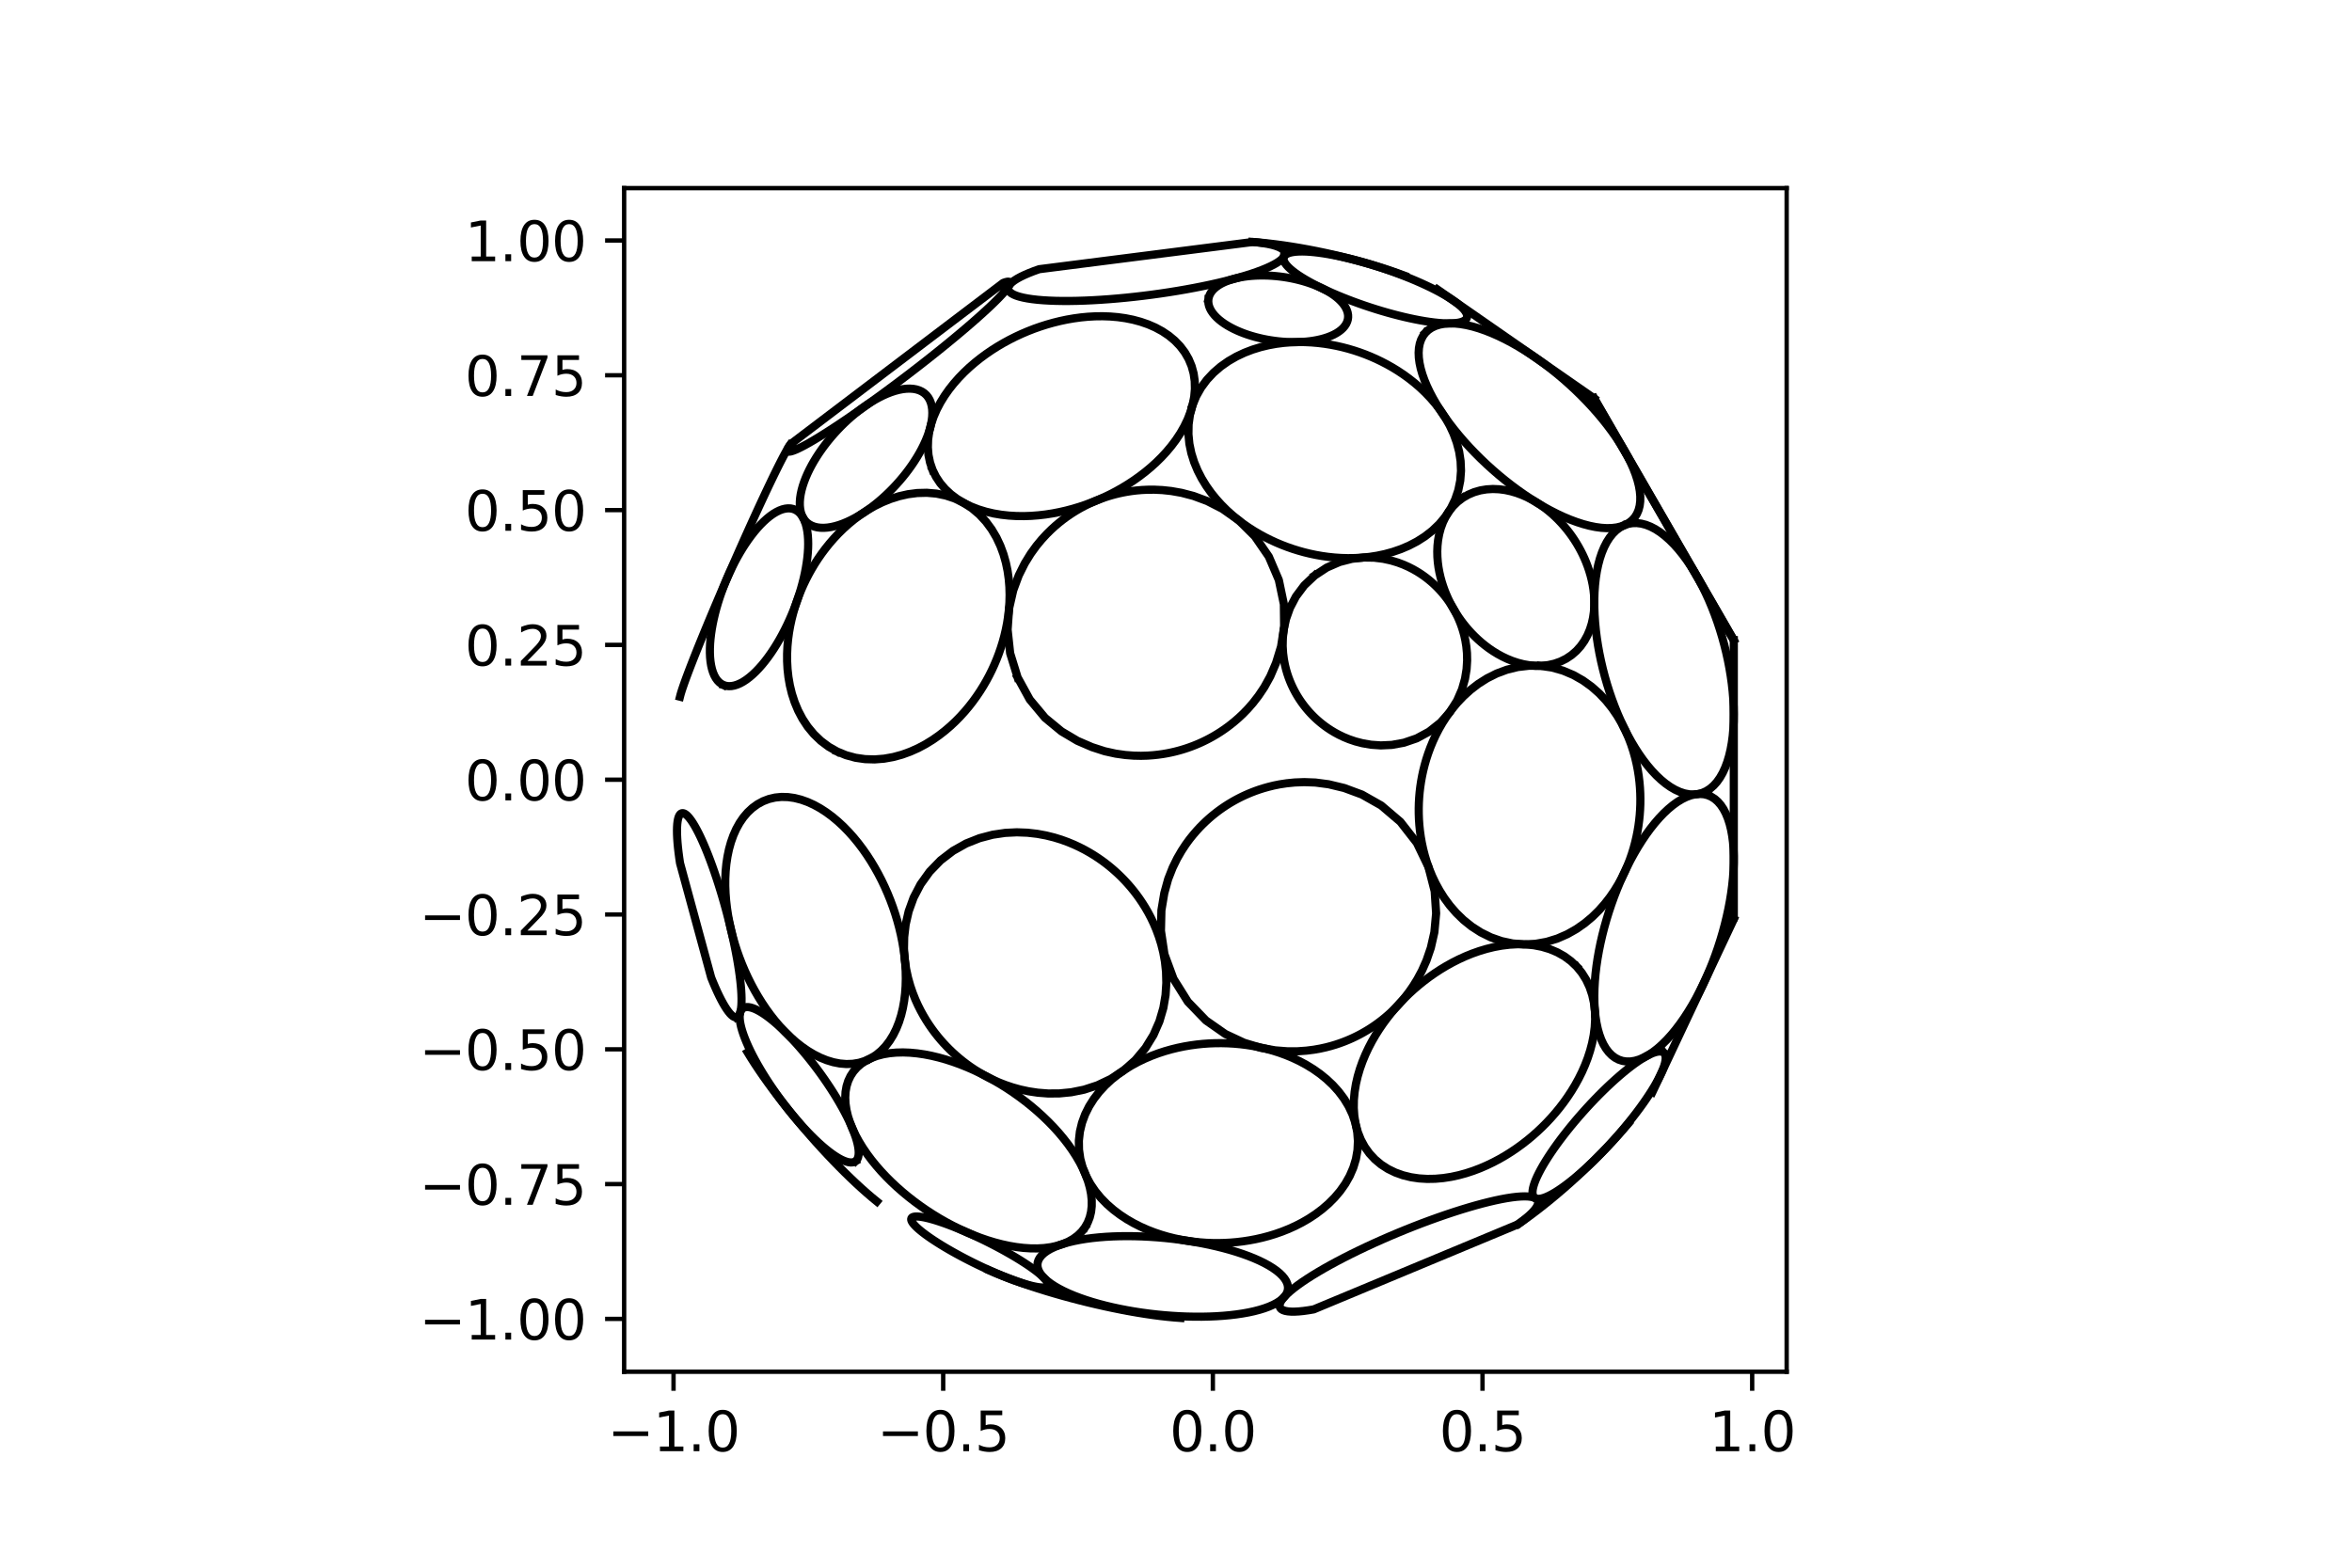 <?xml version="1.0" encoding="utf-8" standalone="no"?>
<!DOCTYPE svg PUBLIC "-//W3C//DTD SVG 1.1//EN"
  "http://www.w3.org/Graphics/SVG/1.1/DTD/svg11.dtd">
<svg height="288pt" version="1.1" viewBox="0 0 432 288" width="432pt" xmlns="http://www.w3.org/2000/svg" xmlns:xlink="http://www.w3.org/1999/xlink">
 <defs>
  <style type="text/css">*{stroke-linecap:butt;stroke-linejoin:round;}</style>
 </defs>
 <g id="figure_1">
  <g id="patch_1">
   <path d="M 0 288 
L 432 288 
L 432 0 
L 0 0 
z
" style="fill:#ffffff;"/>
  </g>
  <g id="axes_1">
   <g id="patch_2">
    <path d="M 114.638 252 
L 328.162 252 
L 328.162 34.56 
L 114.638 34.56 
z
" style="fill:#ffffff;"/>
   </g>
   <g id="matplotlib.axis_1">
    <g id="xtick_1">
     <g id="line2d_1">
      <defs>
       <path d="M 0 0 
L 0 3.5 
" id="mb766fbb15d" style="stroke:#000000;stroke-width:0.8;"/>
      </defs>
      <g>
       <use style="stroke:#000000;stroke-width:0.8;" x="123.71" xlink:href="#mb766fbb15d" y="252"/>
      </g>
     </g>
     <g id="text_1">
      <!-- −1.0 -->
      <g transform="translate(111.569 266.598)scale(0.1 -0.1)">
       <defs>
        <path d="M 678 2272 
L 4684 2272 
L 4684 1741 
L 678 1741 
L 678 2272 
z
" id="DejaVuSans-2212" transform="scale(0.016)"/>
        <path d="M 794 531 
L 1825 531 
L 1825 4091 
L 703 3866 
L 703 4441 
L 1819 4666 
L 2450 4666 
L 2450 531 
L 3481 531 
L 3481 0 
L 794 0 
L 794 531 
z
" id="DejaVuSans-31" transform="scale(0.016)"/>
        <path d="M 684 794 
L 1344 794 
L 1344 0 
L 684 0 
L 684 794 
z
" id="DejaVuSans-2e" transform="scale(0.016)"/>
        <path d="M 2034 4250 
Q 1547 4250 1301 3770 
Q 1056 3291 1056 2328 
Q 1056 1369 1301 889 
Q 1547 409 2034 409 
Q 2525 409 2770 889 
Q 3016 1369 3016 2328 
Q 3016 3291 2770 3770 
Q 2525 4250 2034 4250 
z
M 2034 4750 
Q 2819 4750 3233 4129 
Q 3647 3509 3647 2328 
Q 3647 1150 3233 529 
Q 2819 -91 2034 -91 
Q 1250 -91 836 529 
Q 422 1150 422 2328 
Q 422 3509 836 4129 
Q 1250 4750 2034 4750 
z
" id="DejaVuSans-30" transform="scale(0.016)"/>
       </defs>
       <use xlink:href="#DejaVuSans-2212"/>
       <use x="83.789" xlink:href="#DejaVuSans-31"/>
       <use x="147.412" xlink:href="#DejaVuSans-2e"/>
       <use x="179.199" xlink:href="#DejaVuSans-30"/>
      </g>
     </g>
    </g>
    <g id="xtick_2">
     <g id="line2d_2">
      <g>
       <use style="stroke:#000000;stroke-width:0.8;" x="173.24" xlink:href="#mb766fbb15d" y="252"/>
      </g>
     </g>
     <g id="text_2">
      <!-- −0.5 -->
      <g transform="translate(161.098 266.598)scale(0.1 -0.1)">
       <defs>
        <path d="M 691 4666 
L 3169 4666 
L 3169 4134 
L 1269 4134 
L 1269 2991 
Q 1406 3038 1543 3061 
Q 1681 3084 1819 3084 
Q 2600 3084 3056 2656 
Q 3513 2228 3513 1497 
Q 3513 744 3044 326 
Q 2575 -91 1722 -91 
Q 1428 -91 1123 -41 
Q 819 9 494 109 
L 494 744 
Q 775 591 1075 516 
Q 1375 441 1709 441 
Q 2250 441 2565 725 
Q 2881 1009 2881 1497 
Q 2881 1984 2565 2268 
Q 2250 2553 1709 2553 
Q 1456 2553 1204 2497 
Q 953 2441 691 2322 
L 691 4666 
z
" id="DejaVuSans-35" transform="scale(0.016)"/>
       </defs>
       <use xlink:href="#DejaVuSans-2212"/>
       <use x="83.789" xlink:href="#DejaVuSans-30"/>
       <use x="147.412" xlink:href="#DejaVuSans-2e"/>
       <use x="179.199" xlink:href="#DejaVuSans-35"/>
      </g>
     </g>
    </g>
    <g id="xtick_3">
     <g id="line2d_3">
      <g>
       <use style="stroke:#000000;stroke-width:0.8;" x="222.769" xlink:href="#mb766fbb15d" y="252"/>
      </g>
     </g>
     <g id="text_3">
      <!-- 0.0 -->
      <g transform="translate(214.818 266.598)scale(0.1 -0.1)">
       <use xlink:href="#DejaVuSans-30"/>
       <use x="63.623" xlink:href="#DejaVuSans-2e"/>
       <use x="95.41" xlink:href="#DejaVuSans-30"/>
      </g>
     </g>
    </g>
    <g id="xtick_4">
     <g id="line2d_4">
      <g>
       <use style="stroke:#000000;stroke-width:0.8;" x="272.299" xlink:href="#mb766fbb15d" y="252"/>
      </g>
     </g>
     <g id="text_4">
      <!-- 0.5 -->
      <g transform="translate(264.347 266.598)scale(0.1 -0.1)">
       <use xlink:href="#DejaVuSans-30"/>
       <use x="63.623" xlink:href="#DejaVuSans-2e"/>
       <use x="95.41" xlink:href="#DejaVuSans-35"/>
      </g>
     </g>
    </g>
    <g id="xtick_5">
     <g id="line2d_5">
      <g>
       <use style="stroke:#000000;stroke-width:0.8;" x="321.828" xlink:href="#mb766fbb15d" y="252"/>
      </g>
     </g>
     <g id="text_5">
      <!-- 1.0 -->
      <g transform="translate(313.877 266.598)scale(0.1 -0.1)">
       <use xlink:href="#DejaVuSans-31"/>
       <use x="63.623" xlink:href="#DejaVuSans-2e"/>
       <use x="95.41" xlink:href="#DejaVuSans-30"/>
      </g>
     </g>
    </g>
   </g>
   <g id="matplotlib.axis_2">
    <g id="ytick_1">
     <g id="line2d_6">
      <defs>
       <path d="M 0 0 
L -3.5 0 
" id="mb5f4d7afc7" style="stroke:#000000;stroke-width:0.8;"/>
      </defs>
      <g>
       <use style="stroke:#000000;stroke-width:0.8;" x="114.638" xlink:href="#mb5f4d7afc7" y="242.296"/>
      </g>
     </g>
     <g id="text_6">
      <!-- −1.00 -->
      <g transform="translate(76.993 246.095)scale(0.1 -0.1)">
       <use xlink:href="#DejaVuSans-2212"/>
       <use x="83.789" xlink:href="#DejaVuSans-31"/>
       <use x="147.412" xlink:href="#DejaVuSans-2e"/>
       <use x="179.199" xlink:href="#DejaVuSans-30"/>
       <use x="242.822" xlink:href="#DejaVuSans-30"/>
      </g>
     </g>
    </g>
    <g id="ytick_2">
     <g id="line2d_7">
      <g>
       <use style="stroke:#000000;stroke-width:0.8;" x="114.638" xlink:href="#mb5f4d7afc7" y="217.531"/>
      </g>
     </g>
     <g id="text_7">
      <!-- −0.75 -->
      <g transform="translate(76.993 221.331)scale(0.1 -0.1)">
       <defs>
        <path d="M 525 4666 
L 3525 4666 
L 3525 4397 
L 1831 0 
L 1172 0 
L 2766 4134 
L 525 4134 
L 525 4666 
z
" id="DejaVuSans-37" transform="scale(0.016)"/>
       </defs>
       <use xlink:href="#DejaVuSans-2212"/>
       <use x="83.789" xlink:href="#DejaVuSans-30"/>
       <use x="147.412" xlink:href="#DejaVuSans-2e"/>
       <use x="179.199" xlink:href="#DejaVuSans-37"/>
       <use x="242.822" xlink:href="#DejaVuSans-35"/>
      </g>
     </g>
    </g>
    <g id="ytick_3">
     <g id="line2d_8">
      <g>
       <use style="stroke:#000000;stroke-width:0.8;" x="114.638" xlink:href="#mb5f4d7afc7" y="192.767"/>
      </g>
     </g>
     <g id="text_8">
      <!-- −0.50 -->
      <g transform="translate(76.993 196.566)scale(0.1 -0.1)">
       <use xlink:href="#DejaVuSans-2212"/>
       <use x="83.789" xlink:href="#DejaVuSans-30"/>
       <use x="147.412" xlink:href="#DejaVuSans-2e"/>
       <use x="179.199" xlink:href="#DejaVuSans-35"/>
       <use x="242.822" xlink:href="#DejaVuSans-30"/>
      </g>
     </g>
    </g>
    <g id="ytick_4">
     <g id="line2d_9">
      <g>
       <use style="stroke:#000000;stroke-width:0.8;" x="114.638" xlink:href="#mb5f4d7afc7" y="168.002"/>
      </g>
     </g>
     <g id="text_9">
      <!-- −0.25 -->
      <g transform="translate(76.993 171.801)scale(0.1 -0.1)">
       <defs>
        <path d="M 1228 531 
L 3431 531 
L 3431 0 
L 469 0 
L 469 531 
Q 828 903 1448 1529 
Q 2069 2156 2228 2338 
Q 2531 2678 2651 2914 
Q 2772 3150 2772 3378 
Q 2772 3750 2511 3984 
Q 2250 4219 1831 4219 
Q 1534 4219 1204 4116 
Q 875 4013 500 3803 
L 500 4441 
Q 881 4594 1212 4672 
Q 1544 4750 1819 4750 
Q 2544 4750 2975 4387 
Q 3406 4025 3406 3419 
Q 3406 3131 3298 2873 
Q 3191 2616 2906 2266 
Q 2828 2175 2409 1742 
Q 1991 1309 1228 531 
z
" id="DejaVuSans-32" transform="scale(0.016)"/>
       </defs>
       <use xlink:href="#DejaVuSans-2212"/>
       <use x="83.789" xlink:href="#DejaVuSans-30"/>
       <use x="147.412" xlink:href="#DejaVuSans-2e"/>
       <use x="179.199" xlink:href="#DejaVuSans-32"/>
       <use x="242.822" xlink:href="#DejaVuSans-35"/>
      </g>
     </g>
    </g>
    <g id="ytick_5">
     <g id="line2d_10">
      <g>
       <use style="stroke:#000000;stroke-width:0.8;" x="114.638" xlink:href="#mb5f4d7afc7" y="143.237"/>
      </g>
     </g>
     <g id="text_10">
      <!-- 0.00 -->
      <g transform="translate(85.373 147.036)scale(0.1 -0.1)">
       <use xlink:href="#DejaVuSans-30"/>
       <use x="63.623" xlink:href="#DejaVuSans-2e"/>
       <use x="95.41" xlink:href="#DejaVuSans-30"/>
       <use x="159.033" xlink:href="#DejaVuSans-30"/>
      </g>
     </g>
    </g>
    <g id="ytick_6">
     <g id="line2d_11">
      <g>
       <use style="stroke:#000000;stroke-width:0.8;" x="114.638" xlink:href="#mb5f4d7afc7" y="118.472"/>
      </g>
     </g>
     <g id="text_11">
      <!-- 0.25 -->
      <g transform="translate(85.373 122.272)scale(0.1 -0.1)">
       <use xlink:href="#DejaVuSans-30"/>
       <use x="63.623" xlink:href="#DejaVuSans-2e"/>
       <use x="95.41" xlink:href="#DejaVuSans-32"/>
       <use x="159.033" xlink:href="#DejaVuSans-35"/>
      </g>
     </g>
    </g>
    <g id="ytick_7">
     <g id="line2d_12">
      <g>
       <use style="stroke:#000000;stroke-width:0.8;" x="114.638" xlink:href="#mb5f4d7afc7" y="93.708"/>
      </g>
     </g>
     <g id="text_12">
      <!-- 0.50 -->
      <g transform="translate(85.373 97.507)scale(0.1 -0.1)">
       <use xlink:href="#DejaVuSans-30"/>
       <use x="63.623" xlink:href="#DejaVuSans-2e"/>
       <use x="95.41" xlink:href="#DejaVuSans-35"/>
       <use x="159.033" xlink:href="#DejaVuSans-30"/>
      </g>
     </g>
    </g>
    <g id="ytick_8">
     <g id="line2d_13">
      <g>
       <use style="stroke:#000000;stroke-width:0.8;" x="114.638" xlink:href="#mb5f4d7afc7" y="68.943"/>
      </g>
     </g>
     <g id="text_13">
      <!-- 0.75 -->
      <g transform="translate(85.373 72.742)scale(0.1 -0.1)">
       <use xlink:href="#DejaVuSans-30"/>
       <use x="63.623" xlink:href="#DejaVuSans-2e"/>
       <use x="95.41" xlink:href="#DejaVuSans-37"/>
       <use x="159.033" xlink:href="#DejaVuSans-35"/>
      </g>
     </g>
    </g>
    <g id="ytick_9">
     <g id="line2d_14">
      <g>
       <use style="stroke:#000000;stroke-width:0.8;" x="114.638" xlink:href="#mb5f4d7afc7" y="44.178"/>
      </g>
     </g>
     <g id="text_14">
      <!-- 1.00 -->
      <g transform="translate(85.373 47.977)scale(0.1 -0.1)">
       <use xlink:href="#DejaVuSans-31"/>
       <use x="63.623" xlink:href="#DejaVuSans-2e"/>
       <use x="95.41" xlink:href="#DejaVuSans-30"/>
       <use x="159.033" xlink:href="#DejaVuSans-30"/>
      </g>
     </g>
    </g>
   </g>
   <g id="line2d_15">
    <path clip-path="url(#p8e395a151a)" d="M 318.453 117.599 
L 318.453 168.863 
L 318.453 168.759 
L 318.453 168.553 
L 318.453 168.246 
L 318.453 167.837 
L 318.453 167.329 
L 318.453 166.725 
L 318.453 166.025 
L 318.453 165.234 
L 318.453 164.355 
L 318.453 163.39 
L 318.453 162.344 
L 318.453 161.222 
L 318.453 160.027 
L 318.453 158.764 
L 318.453 157.439 
L 318.453 156.056 
L 318.453 154.622 
L 318.453 153.142 
L 318.453 151.623 
L 318.453 150.069 
L 318.453 148.488 
L 318.453 146.886 
L 318.453 145.269 
L 318.453 143.644 
L 318.453 142.017 
L 318.453 140.395 
L 318.453 138.785 
L 318.453 137.193 
L 318.453 135.625 
L 318.453 134.087 
L 318.453 132.587 
L 318.453 131.129 
L 318.453 129.72 
L 318.453 128.365 
L 318.453 127.071 
L 318.453 125.841 
L 318.453 124.682 
L 318.453 123.597 
L 318.453 122.591 
L 318.453 121.669 
L 318.453 120.833 
L 318.453 120.088 
L 318.453 119.435 
L 318.453 118.879 
L 318.453 118.421 
L 318.453 118.062 
L 318.453 117.805 
L 318.453 117.65 
L 318.453 117.599 
" style="fill:none;stroke:#000000;stroke-linecap:square;stroke-width:1.5;"/>
   </g>
   <g id="line2d_16">
    <path clip-path="url(#p8e395a151a)" d="M 292.815 73.192 
L 318.446 117.588 
L 318.395 117.498 
L 318.292 117.32 
L 318.138 117.053 
L 317.934 116.699 
L 317.68 116.26 
L 317.378 115.736 
L 317.028 115.131 
L 316.632 114.446 
L 316.193 113.684 
L 315.71 112.848 
L 315.187 111.943 
L 314.626 110.97 
L 314.029 109.935 
L 313.397 108.842 
L 312.735 107.694 
L 312.043 106.497 
L 311.326 105.255 
L 310.586 103.974 
L 309.826 102.657 
L 309.05 101.312 
L 308.259 99.943 
L 307.458 98.555 
L 306.65 97.155 
L 305.837 95.748 
L 305.024 94.339 
L 304.213 92.934 
L 303.408 91.54 
L 302.612 90.161 
L 301.827 88.803 
L 301.059 87.471 
L 300.308 86.172 
L 299.58 84.909 
L 298.875 83.689 
L 298.198 82.516 
L 297.551 81.395 
L 296.936 80.33 
L 296.356 79.326 
L 295.814 78.386 
L 295.311 77.516 
L 294.85 76.717 
L 294.432 75.993 
L 294.059 75.347 
L 293.733 74.782 
L 293.455 74.3 
L 293.225 73.903 
L 293.046 73.593 
L 292.918 73.37 
L 292.84 73.237 
L 292.815 73.192 
" style="fill:none;stroke:#000000;stroke-linecap:square;stroke-width:1.5;"/>
   </g>
   <g id="line2d_17"/>
   <g id="line2d_18">
    <path clip-path="url(#p8e395a151a)" d="M 299.001 96.256 
L 299.793 96.11 
L 300.612 96.089 
L 301.453 96.192 
L 302.31 96.415 
L 303.177 96.756 
L 304.047 97.209 
L 304.916 97.769 
L 305.779 98.428 
L 306.63 99.18 
L 307.466 100.016 
L 308.283 100.93 
L 309.078 101.914 
L 309.848 102.961 
L 310.592 104.063 
L 311.307 105.216 
L 311.992 106.412 
L 312.647 107.647 
L 313.269 108.916 
L 313.86 110.214 
L 314.417 111.538 
L 314.941 112.884 
L 315.432 114.25 
L 315.888 115.631 
L 316.31 117.027 
L 316.696 118.434 
L 317.047 119.849 
L 317.362 121.272 
L 317.639 122.698 
L 317.878 124.126 
L 318.078 125.553 
L 318.237 126.976 
L 318.354 128.391 
L 318.428 129.795 
L 318.456 131.183 
L 318.438 132.551 
L 318.37 133.893 
L 318.253 135.203 
L 318.083 136.474 
L 317.86 137.7 
L 317.582 138.872 
L 317.249 139.983 
L 316.86 141.024 
L 316.415 141.986 
L 315.915 142.86 
L 315.361 143.64 
L 314.756 144.316 
L 314.102 144.882 
L 313.403 145.333 
L 312.663 145.664 
L 311.887 145.872 
L 311.081 145.956 
L 310.25 145.915 
L 309.401 145.752 
L 308.538 145.469 
L 307.669 145.071 
L 306.798 144.564 
L 305.932 143.953 
L 305.074 143.247 
L 304.23 142.452 
L 303.403 141.576 
L 302.597 140.626 
L 301.814 139.61 
L 301.057 138.535 
L 300.327 137.406 
L 299.627 136.231 
L 298.957 135.015 
L 298.319 133.763 
L 297.712 132.478 
L 297.138 131.167 
L 296.597 129.831 
L 296.09 128.475 
L 295.617 127.101 
L 295.178 125.712 
L 294.773 124.311 
L 294.404 122.899 
L 294.072 121.48 
L 293.775 120.056 
L 293.517 118.628 
L 293.297 117.2 
L 293.118 115.775 
L 292.98 114.355 
L 292.884 112.945 
L 292.833 111.549 
L 292.828 110.17 
L 292.87 108.814 
L 292.963 107.488 
L 293.106 106.196 
L 293.302 104.947 
L 293.553 103.747 
L 293.858 102.604 
L 294.219 101.527 
L 294.636 100.525 
L 295.109 99.606 
L 295.636 98.778 
L 296.216 98.049 
L 296.846 97.427 
L 297.523 96.917 
L 298.243 96.526 
L 299.001 96.256 
" style="fill:none;stroke:#000000;stroke-linecap:square;stroke-width:1.5;"/>
   </g>
   <g id="line2d_19"/>
   <g id="line2d_20"/>
   <g id="line2d_21">
    <path clip-path="url(#p8e395a151a)" d="M 318.446 117.588 
L 318.395 117.498 
L 318.292 117.32 
L 318.138 117.053 
L 317.934 116.7 
L 317.68 116.26 
L 317.378 115.737 
L 317.029 115.132 
L 316.634 114.447 
L 316.194 113.685 
L 315.712 112.85 
L 315.19 111.945 
L 314.629 110.973 
L 314.032 109.939 
L 313.401 108.845 
L 312.739 107.698 
L 312.048 106.502 
L 311.331 105.26 
L 310.592 103.979 
L 309.833 102.663 
L 309.056 101.319 
L 308.266 99.95 
L 307.466 98.563 
L 306.658 97.163 
L 305.846 95.756 
L 305.033 94.348 
L 304.223 92.944 
L 303.418 91.55 
L 302.623 90.172 
L 301.839 88.814 
L 301.071 87.483 
L 300.321 86.184 
L 299.593 84.922 
L 298.889 83.703 
L 298.212 82.53 
L 297.565 81.409 
L 296.951 80.345 
L 296.372 79.341 
L 295.83 78.402 
L 295.327 77.532 
L 294.866 76.733 
L 294.449 76.01 
L 294.076 75.364 
L 293.75 74.8 
L 293.472 74.318 
L 293.243 73.921 
L 293.064 73.611 
L 292.936 73.388 
L 292.858 73.254 
" style="fill:none;stroke:#000000;stroke-linecap:square;stroke-width:1.5;"/>
   </g>
   <g id="line2d_22">
    <path clip-path="url(#p8e395a151a)" d="M 313.639 146.076 
L 314.316 146.364 
L 314.951 146.767 
L 315.538 147.283 
L 316.075 147.906 
L 316.56 148.632 
L 316.991 149.454 
L 317.367 150.364 
L 317.686 151.355 
L 317.949 152.42 
L 318.156 153.551 
L 318.309 154.739 
L 318.408 155.978 
L 318.454 157.26 
L 318.45 158.58 
L 318.397 159.929 
L 318.297 161.304 
L 318.152 162.699 
L 317.962 164.108 
L 317.731 165.528 
L 317.46 166.955 
L 317.149 168.385 
L 316.801 169.815 
L 316.416 171.242 
L 315.996 172.663 
L 315.542 174.075 
L 315.055 175.475 
L 314.535 176.861 
L 313.984 178.229 
L 313.401 179.576 
L 312.789 180.9 
L 312.148 182.196 
L 311.479 183.461 
L 310.783 184.69 
L 310.061 185.879 
L 309.316 187.022 
L 308.547 188.115 
L 307.759 189.151 
L 306.953 190.124 
L 306.132 191.028 
L 305.3 191.856 
L 304.46 192.602 
L 303.615 193.258 
L 302.772 193.819 
L 301.933 194.278 
L 301.105 194.631 
L 300.293 194.872 
L 299.502 194.998 
L 298.737 195.006 
L 298.003 194.896 
L 297.306 194.667 
L 296.65 194.321 
L 296.039 193.861 
L 295.476 193.291 
L 294.965 192.615 
L 294.506 191.841 
L 294.103 190.974 
L 293.756 190.022 
L 293.465 188.993 
L 293.23 187.895 
L 293.05 186.734 
L 292.924 185.52 
L 292.852 184.258 
L 292.831 182.957 
L 292.859 181.621 
L 292.936 180.258 
L 293.059 178.873 
L 293.227 177.471 
L 293.437 176.055 
L 293.689 174.631 
L 293.98 173.202 
L 294.31 171.772 
L 294.676 170.343 
L 295.079 168.919 
L 295.516 167.502 
L 295.987 166.096 
L 296.49 164.703 
L 297.026 163.325 
L 297.593 161.967 
L 298.19 160.631 
L 298.817 159.321 
L 299.472 158.04 
L 300.155 156.792 
L 300.864 155.583 
L 301.598 154.416 
L 302.355 153.297 
L 303.133 152.232 
L 303.931 151.227 
L 304.745 150.287 
L 305.572 149.42 
L 306.409 148.633 
L 307.251 147.931 
L 308.096 147.321 
L 308.938 146.811 
L 309.772 146.404 
L 310.592 146.107 
L 311.395 145.923 
L 312.174 145.856 
L 312.924 145.907 
L 313.639 146.076 
" style="fill:none;stroke:#000000;stroke-linecap:square;stroke-width:1.5;"/>
   </g>
   <g id="line2d_23">
    <path clip-path="url(#p8e395a151a)" d="M 261.814 61.126 
L 262.349 60.621 
L 262.972 60.202 
L 263.68 59.871 
L 264.467 59.629 
L 265.326 59.476 
L 266.251 59.411 
L 267.235 59.432 
L 268.271 59.537 
L 269.352 59.723 
L 270.47 59.987 
L 271.62 60.324 
L 272.794 60.73 
L 273.987 61.202 
L 275.194 61.735 
L 276.409 62.325 
L 277.628 62.968 
L 278.847 63.66 
L 280.063 64.399 
L 281.271 65.18 
L 282.469 66.001 
L 283.655 66.86 
L 284.825 67.752 
L 285.978 68.677 
L 287.112 69.631 
L 288.223 70.613 
L 289.31 71.621 
L 290.371 72.653 
L 291.404 73.707 
L 292.405 74.781 
L 293.372 75.872 
L 294.303 76.98 
L 295.193 78.1 
L 296.04 79.23 
L 296.84 80.368 
L 297.588 81.51 
L 298.281 82.651 
L 298.914 83.789 
L 299.483 84.917 
L 299.982 86.031 
L 300.407 87.126 
L 300.753 88.194 
L 301.016 89.231 
L 301.191 90.228 
L 301.276 91.18 
L 301.267 92.08 
L 301.162 92.92 
L 300.96 93.695 
L 300.661 94.399 
L 300.267 95.026 
L 299.778 95.573 
L 299.198 96.035 
L 298.532 96.41 
L 297.784 96.697 
L 296.961 96.894 
L 296.068 97.003 
L 295.112 97.025 
L 294.101 96.961 
L 293.042 96.815 
L 291.942 96.59 
L 290.807 96.289 
L 289.644 95.917 
L 288.459 95.477 
L 287.259 94.975 
L 286.047 94.413 
L 284.829 93.796 
L 283.61 93.127 
L 282.392 92.411 
L 281.18 91.651 
L 279.977 90.849 
L 278.784 90.009 
L 277.606 89.134 
L 276.444 88.225 
L 275.301 87.285 
L 274.178 86.316 
L 273.078 85.321 
L 272.004 84.301 
L 270.957 83.258 
L 269.94 82.194 
L 268.955 81.111 
L 268.006 80.011 
L 267.095 78.897 
L 266.226 77.772 
L 265.402 76.637 
L 264.628 75.497 
L 263.906 74.355 
L 263.243 73.215 
L 262.641 72.081 
L 262.107 70.959 
L 261.644 69.854 
L 261.258 68.772 
L 260.953 67.719 
L 260.734 66.701 
L 260.603 65.725 
L 260.565 64.799 
L 260.622 63.928 
L 260.775 63.119 
L 261.025 62.379 
L 261.372 61.713 
L 261.814 61.126 
" style="fill:none;stroke:#000000;stroke-linecap:square;stroke-width:1.5;"/>
   </g>
   <g id="line2d_24">
    <path clip-path="url(#p8e395a151a)" d="M 303.495 200.645 
L 303.526 200.581 
L 303.586 200.454 
L 303.676 200.263 
L 303.795 200.009 
L 303.943 199.695 
L 304.12 199.32 
L 304.324 198.886 
L 304.555 198.396 
L 304.812 197.85 
L 305.093 197.252 
L 305.398 196.604 
L 305.726 195.907 
L 306.075 195.166 
L 306.444 194.383 
L 306.83 193.562 
L 307.234 192.704 
L 307.653 191.815 
L 308.084 190.898 
L 308.528 189.955 
L 308.982 188.992 
L 309.443 188.012 
L 309.911 187.018 
L 310.383 186.015 
L 310.857 185.008 
L 311.332 183.999 
L 311.805 182.993 
L 312.275 181.995 
L 312.74 181.007 
L 313.198 180.035 
L 313.646 179.082 
L 314.084 178.151 
L 314.51 177.247 
L 314.921 176.374 
L 315.316 175.534 
L 315.694 174.731 
L 316.053 173.968 
L 316.391 173.249 
L 316.708 172.577 
L 317.001 171.953 
L 317.27 171.381 
L 317.514 170.863 
L 317.732 170.4 
L 317.922 169.996 
L 318.085 169.651 
L 318.218 169.367 
L 318.323 169.144 
L 318.398 168.985 
L 318.443 168.889 
" style="fill:none;stroke:#000000;stroke-linecap:square;stroke-width:1.5;"/>
   </g>
   <g id="line2d_25"/>
   <g id="line2d_26">
    <path clip-path="url(#p8e395a151a)" d="M 292.807 73.187 
L 292.749 73.147 
L 292.634 73.066 
L 292.461 72.946 
L 292.231 72.786 
L 291.946 72.588 
L 291.606 72.352 
L 291.213 72.079 
L 290.768 71.77 
L 290.274 71.426 
L 289.732 71.049 
L 289.144 70.641 
L 288.513 70.203 
L 287.842 69.736 
L 287.132 69.243 
L 286.387 68.725 
L 285.61 68.185 
L 284.804 67.625 
L 283.973 67.047 
L 283.119 66.453 
L 282.246 65.847 
L 281.357 65.229 
L 280.457 64.603 
L 279.548 63.972 
L 278.635 63.337 
L 277.721 62.702 
L 276.809 62.069 
L 275.904 61.44 
L 275.009 60.818 
L 274.128 60.205 
L 273.264 59.605 
L 272.421 59.019 
L 271.601 58.449 
L 270.81 57.899 
L 270.048 57.37 
L 269.321 56.865 
L 268.63 56.384 
L 267.978 55.932 
L 267.368 55.508 
L 266.803 55.115 
L 266.285 54.755 
L 265.815 54.428 
L 265.396 54.137 
L 265.03 53.883 
L 264.717 53.665 
L 264.459 53.486 
L 264.258 53.346 
L 264.113 53.246 
L 264.026 53.185 
" style="fill:none;stroke:#000000;stroke-linecap:square;stroke-width:1.5;"/>
   </g>
   <g id="line2d_27"/>
   <g id="line2d_28">
    <path clip-path="url(#p8e395a151a)" d="M 282.98 122.331 
L 285.068 122.636 
L 287.085 123.204 
L 288.988 124.007 
L 290.746 125.005 
L 292.339 126.154 
L 293.76 127.411 
L 295.009 128.737 
L 296.097 130.099 
L 297.035 131.47 
L 297.838 132.832 
L 298.522 134.172 
L 299.1 135.481 
L 299.587 136.756 
L 299.993 137.993 
L 300.329 139.193 
L 300.603 140.358 
L 300.824 141.489 
L 300.996 142.591 
L 301.126 143.666 
L 301.217 144.717 
L 301.272 145.749 
L 301.293 146.765 
L 301.283 147.769 
L 301.242 148.764 
L 301.17 149.754 
L 301.068 150.743 
L 300.935 151.733 
L 300.769 152.729 
L 300.569 153.733 
L 300.332 154.75 
L 300.055 155.782 
L 299.733 156.832 
L 299.363 157.903 
L 298.937 158.997 
L 298.448 160.116 
L 297.89 161.26 
L 297.251 162.429 
L 296.522 163.62 
L 295.69 164.829 
L 294.743 166.046 
L 293.668 167.259 
L 292.452 168.451 
L 291.085 169.595 
L 289.562 170.663 
L 287.882 171.617 
L 286.055 172.416 
L 284.101 173.019 
L 282.051 173.387 
L 279.949 173.494 
L 277.843 173.326 
L 275.785 172.886 
L 273.82 172.197 
L 271.986 171.291 
L 270.309 170.212 
L 268.802 169.003 
L 267.468 167.707 
L 266.301 166.359 
L 265.289 164.99 
L 264.421 163.621 
L 263.679 162.269 
L 263.05 160.944 
L 262.519 159.652 
L 262.074 158.396 
L 261.705 157.178 
L 261.4 155.996 
L 261.154 154.848 
L 260.958 153.732 
L 260.807 152.644 
L 260.697 151.581 
L 260.625 150.54 
L 260.587 149.516 
L 260.582 148.507 
L 260.607 147.508 
L 260.664 146.516 
L 260.75 145.527 
L 260.868 144.538 
L 261.017 143.545 
L 261.2 142.545 
L 261.418 141.535 
L 261.675 140.511 
L 261.973 139.471 
L 262.319 138.41 
L 262.717 137.328 
L 263.173 136.222 
L 263.695 135.091 
L 264.292 133.934 
L 264.975 132.753 
L 265.754 131.553 
L 266.642 130.339 
L 267.651 129.121 
L 268.795 127.917 
L 270.085 126.745 
L 271.53 125.634 
L 273.132 124.618 
L 274.887 123.737 
L 276.782 123.031 
L 278.788 122.541 
L 280.87 122.301 
L 282.98 122.331 
" style="fill:none;stroke:#000000;stroke-linecap:square;stroke-width:1.5;"/>
   </g>
   <g id="line2d_29">
    <path clip-path="url(#p8e395a151a)" d="M 268.657 91.466 
L 269.678 90.874 
L 270.764 90.415 
L 271.893 90.092 
L 273.045 89.901 
L 274.2 89.834 
L 275.34 89.881 
L 276.453 90.027 
L 277.527 90.259 
L 278.556 90.562 
L 279.535 90.924 
L 280.463 91.334 
L 281.339 91.782 
L 282.166 92.261 
L 282.944 92.764 
L 283.678 93.287 
L 284.369 93.824 
L 285.021 94.375 
L 285.637 94.937 
L 286.22 95.508 
L 286.771 96.089 
L 287.295 96.679 
L 287.793 97.278 
L 288.266 97.888 
L 288.718 98.509 
L 289.148 99.142 
L 289.558 99.789 
L 289.949 100.452 
L 290.321 101.132 
L 290.675 101.831 
L 291.01 102.552 
L 291.325 103.296 
L 291.618 104.066 
L 291.889 104.865 
L 292.135 105.693 
L 292.352 106.554 
L 292.537 107.449 
L 292.683 108.378 
L 292.786 109.343 
L 292.838 110.341 
L 292.83 111.37 
L 292.754 112.426 
L 292.599 113.501 
L 292.356 114.585 
L 292.014 115.664 
L 291.566 116.723 
L 291.006 117.741 
L 290.331 118.699 
L 289.544 119.574 
L 288.653 120.348 
L 287.671 121.004 
L 286.615 121.53 
L 285.505 121.921 
L 284.362 122.178 
L 283.206 122.305 
L 282.057 122.314 
L 280.929 122.215 
L 279.834 122.025 
L 278.782 121.756 
L 277.778 121.422 
L 276.824 121.034 
L 275.922 120.604 
L 275.071 120.139 
L 274.269 119.648 
L 273.513 119.135 
L 272.801 118.604 
L 272.13 118.06 
L 271.496 117.503 
L 270.897 116.937 
L 270.33 116.361 
L 269.793 115.775 
L 269.283 115.181 
L 268.797 114.576 
L 268.335 113.961 
L 267.894 113.334 
L 267.474 112.694 
L 267.074 112.04 
L 266.692 111.368 
L 266.329 110.679 
L 265.985 109.969 
L 265.66 109.237 
L 265.355 108.48 
L 265.073 107.696 
L 264.814 106.883 
L 264.582 106.038 
L 264.381 105.161 
L 264.214 104.249 
L 264.089 103.302 
L 264.011 102.32 
L 263.988 101.306 
L 264.028 100.263 
L 264.142 99.196 
L 264.34 98.116 
L 264.631 97.032 
L 265.026 95.961 
L 265.529 94.92 
L 266.147 93.929 
L 266.879 93.01 
L 267.719 92.183 
L 268.657 91.466 
" style="fill:none;stroke:#000000;stroke-linecap:square;stroke-width:1.5;"/>
   </g>
   <g id="line2d_30">
    <path clip-path="url(#p8e395a151a)" d="M 278.99 224.795 
L 280.124 223.994 
L 281.278 223.147 
L 282.449 222.259 
L 283.631 221.332 
L 284.821 220.371 
L 286.014 219.378 
L 287.206 218.358 
L 288.392 217.314 
L 289.57 216.249 
L 290.734 215.168 
L 291.881 214.075 
L 293.006 212.972 
L 294.106 211.864 
L 295.177 210.755 
L 296.214 209.649 
L 297.214 208.549 
L 298.173 207.46 
L 299.087 206.385 
" style="fill:none;stroke:#000000;stroke-linecap:square;stroke-width:1.5;"/>
   </g>
   <g id="line2d_31">
    <path clip-path="url(#p8e395a151a)" d="M 305.609 193.407 
L 305.768 193.6 
L 305.877 193.848 
L 305.934 194.15 
L 305.939 194.505 
L 305.894 194.91 
L 305.798 195.364 
L 305.651 195.864 
L 305.456 196.408 
L 305.212 196.992 
L 304.922 197.615 
L 304.588 198.274 
L 304.21 198.964 
L 303.791 199.684 
L 303.333 200.43 
L 302.837 201.198 
L 302.307 201.986 
L 301.745 202.791 
L 301.153 203.609 
L 300.532 204.437 
L 299.887 205.273 
L 299.219 206.113 
L 298.53 206.954 
L 297.823 207.793 
L 297.101 208.627 
L 296.366 209.454 
L 295.621 210.27 
L 294.869 211.073 
L 294.111 211.86 
L 293.35 212.628 
L 292.59 213.374 
L 291.833 214.096 
L 291.082 214.79 
L 290.339 215.454 
L 289.608 216.085 
L 288.891 216.681 
L 288.191 217.239 
L 287.511 217.757 
L 286.854 218.231 
L 286.223 218.66 
L 285.62 219.042 
L 285.05 219.374 
L 284.513 219.655 
L 284.013 219.883 
L 283.552 220.056 
L 283.133 220.175 
L 282.757 220.237 
L 282.427 220.242 
L 282.144 220.19 
L 281.91 220.081 
L 281.725 219.916 
L 281.591 219.695 
L 281.509 219.42 
L 281.477 219.091 
L 281.497 218.711 
L 281.568 218.281 
L 281.69 217.804 
L 281.861 217.282 
L 282.08 216.717 
L 282.347 216.113 
L 282.66 215.472 
L 283.016 214.797 
L 283.415 214.092 
L 283.854 213.359 
L 284.331 212.601 
L 284.844 211.823 
L 285.39 211.026 
L 285.968 210.214 
L 286.574 209.39 
L 287.207 208.558 
L 287.865 207.72 
L 288.543 206.879 
L 289.241 206.039 
L 289.956 205.202 
L 290.685 204.371 
L 291.425 203.549 
L 292.174 202.739 
L 292.93 201.944 
L 293.689 201.166 
L 294.45 200.409 
L 295.209 199.674 
L 295.963 198.966 
L 296.711 198.287 
L 297.448 197.639 
L 298.173 197.025 
L 298.882 196.447 
L 299.572 195.909 
L 300.241 195.413 
L 300.885 194.961 
L 301.502 194.556 
L 302.089 194.198 
L 302.643 193.892 
L 303.162 193.637 
L 303.643 193.436 
L 304.083 193.29 
L 304.481 193.2 
L 304.834 193.166 
L 305.141 193.19 
L 305.399 193.27 
L 305.609 193.407 
" style="fill:none;stroke:#000000;stroke-linecap:square;stroke-width:1.5;"/>
   </g>
   <g id="line2d_32"/>
   <g id="line2d_33">
    <path clip-path="url(#p8e395a151a)" d="M 257.947 50.636 
L 256.644 50.159 
L 255.291 49.69 
L 253.895 49.232 
L 252.46 48.786 
L 250.993 48.353 
L 249.498 47.935 
L 247.981 47.534 
L 246.447 47.151 
L 244.902 46.787 
L 243.351 46.443 
L 241.799 46.12 
L 240.252 45.82 
L 238.715 45.544 
L 237.194 45.293 
L 235.694 45.068 
L 234.221 44.87 
L 232.78 44.699 
L 231.377 44.557 
L 230.017 44.444 
" style="fill:none;stroke:#000000;stroke-linecap:square;stroke-width:1.5;"/>
   </g>
   <g id="line2d_34">
    <path clip-path="url(#p8e395a151a)" d="M 235.783 47.253 
L 235.895 47.032 
L 236.077 46.836 
L 236.33 46.665 
L 236.65 46.519 
L 237.036 46.401 
L 237.487 46.309 
L 238 46.245 
L 238.572 46.208 
L 239.201 46.198 
L 239.883 46.215 
L 240.614 46.259 
L 241.393 46.33 
L 242.214 46.426 
L 243.074 46.548 
L 243.97 46.694 
L 244.898 46.864 
L 245.853 47.057 
L 246.833 47.272 
L 247.833 47.508 
L 248.85 47.764 
L 249.88 48.04 
L 250.919 48.333 
L 251.963 48.644 
L 253.009 48.97 
L 254.054 49.311 
L 255.093 49.665 
L 256.122 50.031 
L 257.14 50.409 
L 258.141 50.796 
L 259.121 51.192 
L 260.079 51.594 
L 261.009 52.002 
L 261.909 52.415 
L 262.774 52.829 
L 263.601 53.245 
L 264.387 53.66 
L 265.128 54.074 
L 265.82 54.483 
L 266.461 54.886 
L 267.048 55.282 
L 267.577 55.67 
L 268.046 56.046 
L 268.452 56.41 
L 268.793 56.759 
L 269.067 57.093 
L 269.273 57.41 
L 269.409 57.707 
L 269.474 57.984 
L 269.469 58.24 
L 269.392 58.472 
L 269.244 58.681 
L 269.027 58.865 
L 268.74 59.023 
L 268.387 59.155 
L 267.968 59.26 
L 267.486 59.338 
L 266.943 59.389 
L 266.342 59.412 
L 265.686 59.409 
L 264.979 59.378 
L 264.224 59.32 
L 263.424 59.237 
L 262.583 59.128 
L 261.704 58.994 
L 260.792 58.836 
L 259.85 58.654 
L 258.881 58.45 
L 257.891 58.224 
L 256.882 57.978 
L 255.858 57.712 
L 254.824 57.428 
L 253.781 57.126 
L 252.736 56.807 
L 251.69 56.473 
L 250.648 56.126 
L 249.613 55.765 
L 248.589 55.393 
L 247.579 55.01 
L 246.588 54.619 
L 245.618 54.22 
L 244.674 53.814 
L 243.759 53.404 
L 242.876 52.99 
L 242.029 52.575 
L 241.223 52.159 
L 240.459 51.745 
L 239.742 51.333 
L 239.074 50.927 
L 238.46 50.527 
L 237.902 50.135 
L 237.402 49.753 
L 236.965 49.382 
L 236.591 49.025 
L 236.283 48.683 
L 236.043 48.358 
L 235.872 48.051 
L 235.771 47.763 
L 235.741 47.497 
L 235.783 47.253 
" style="fill:none;stroke:#000000;stroke-linecap:square;stroke-width:1.5;"/>
   </g>
   <g id="line2d_35"/>
   <g id="line2d_36"/>
   <g id="line2d_37">
    <path clip-path="url(#p8e395a151a)" d="M 289.611 177.585 
L 290.55 178.737 
L 291.34 179.999 
L 291.972 181.353 
L 292.447 182.775 
L 292.769 184.243 
L 292.945 185.737 
L 292.986 187.237 
L 292.904 188.727 
L 292.715 190.194 
L 292.429 191.628 
L 292.061 193.022 
L 291.622 194.371 
L 291.122 195.672 
L 290.57 196.925 
L 289.972 198.129 
L 289.336 199.286 
L 288.666 200.397 
L 287.966 201.464 
L 287.238 202.49 
L 286.485 203.477 
L 285.707 204.427 
L 284.905 205.343 
L 284.08 206.226 
L 283.231 207.079 
L 282.357 207.903 
L 281.456 208.7 
L 280.528 209.47 
L 279.57 210.214 
L 278.581 210.931 
L 277.558 211.622 
L 276.5 212.286 
L 275.403 212.92 
L 274.266 213.522 
L 273.086 214.089 
L 271.863 214.617 
L 270.595 215.099 
L 269.282 215.529 
L 267.925 215.899 
L 266.527 216.201 
L 265.091 216.422 
L 263.626 216.552 
L 262.14 216.578 
L 260.646 216.488 
L 259.159 216.269 
L 257.698 215.911 
L 256.284 215.406 
L 254.939 214.75 
L 253.685 213.943 
L 252.544 212.989 
L 251.533 211.9 
L 250.668 210.691 
L 249.956 209.38 
L 249.402 207.989 
L 249.005 206.541 
L 248.757 205.058 
L 248.651 203.559 
L 248.672 202.062 
L 248.81 200.582 
L 249.049 199.131 
L 249.377 197.716 
L 249.782 196.344 
L 250.253 195.018 
L 250.78 193.741 
L 251.355 192.513 
L 251.973 191.332 
L 252.626 190.199 
L 253.312 189.11 
L 254.027 188.064 
L 254.767 187.058 
L 255.533 186.09 
L 256.323 185.157 
L 257.136 184.258 
L 257.973 183.39 
L 258.835 182.551 
L 259.722 181.741 
L 260.636 180.958 
L 261.579 180.201 
L 262.552 179.47 
L 263.558 178.766 
L 264.598 178.088 
L 265.676 177.439 
L 266.792 176.821 
L 267.95 176.235 
L 269.151 175.688 
L 270.397 175.182 
L 271.688 174.725 
L 273.023 174.324 
L 274.401 173.987 
L 275.818 173.724 
L 277.27 173.547 
L 278.747 173.467 
L 280.239 173.498 
L 281.731 173.651 
L 283.208 173.938 
L 284.648 174.368 
L 286.03 174.949 
L 287.333 175.681 
L 288.533 176.562 
L 289.611 177.585 
" style="fill:none;stroke:#000000;stroke-linecap:square;stroke-width:1.5;"/>
   </g>
   <g id="line2d_38">
    <path clip-path="url(#p8e395a151a)" d="M 219.031 74.45 
L 219.721 72.777 
L 220.612 71.208 
L 221.68 69.767 
L 222.895 68.471 
L 224.224 67.328 
L 225.632 66.339 
L 227.09 65.499 
L 228.573 64.8 
L 230.058 64.23 
L 231.531 63.776 
L 232.979 63.427 
L 234.394 63.168 
L 235.773 62.99 
L 237.112 62.883 
L 238.411 62.838 
L 239.672 62.847 
L 240.896 62.905 
L 242.085 63.007 
L 243.242 63.148 
L 244.371 63.327 
L 245.474 63.539 
L 246.555 63.785 
L 247.617 64.062 
L 248.663 64.372 
L 249.695 64.713 
L 250.718 65.087 
L 251.732 65.495 
L 252.741 65.939 
L 253.747 66.422 
L 254.751 66.945 
L 255.756 67.513 
L 256.761 68.13 
L 257.767 68.8 
L 258.773 69.528 
L 259.778 70.321 
L 260.78 71.183 
L 261.772 72.122 
L 262.749 73.144 
L 263.702 74.256 
L 264.618 75.463 
L 265.483 76.769 
L 266.277 78.175 
L 266.979 79.681 
L 267.563 81.281 
L 268.004 82.962 
L 268.274 84.706 
L 268.349 86.491 
L 268.212 88.286 
L 267.853 90.057 
L 267.272 91.771 
L 266.479 93.396 
L 265.495 94.903 
L 264.35 96.274 
L 263.074 97.494 
L 261.701 98.56 
L 260.264 99.474 
L 258.791 100.242 
L 257.305 100.875 
L 255.824 101.385 
L 254.363 101.785 
L 252.93 102.087 
L 251.533 102.304 
L 250.174 102.446 
L 248.855 102.521 
L 247.575 102.538 
L 246.333 102.504 
L 245.127 102.423 
L 243.954 102.301 
L 242.812 102.141 
L 241.696 101.945 
L 240.604 101.716 
L 239.533 101.455 
L 238.48 101.161 
L 237.441 100.836 
L 236.414 100.478 
L 235.395 100.087 
L 234.384 99.662 
L 233.377 99.199 
L 232.372 98.696 
L 231.368 98.151 
L 230.363 97.559 
L 229.357 96.916 
L 228.351 96.218 
L 227.345 95.458 
L 226.341 94.631 
L 225.344 93.731 
L 224.358 92.752 
L 223.392 91.685 
L 222.456 90.527 
L 221.563 89.271 
L 220.731 87.915 
L 219.98 86.458 
L 219.334 84.904 
L 218.818 83.262 
L 218.46 81.547 
L 218.284 79.779 
L 218.313 77.985 
L 218.56 76.198 
L 219.031 74.45 
" style="fill:none;stroke:#000000;stroke-linecap:square;stroke-width:1.5;"/>
   </g>
   <g id="line2d_39">
    <path clip-path="url(#p8e395a151a)" d="M 241.485 105.722 
L 243.698 104.266 
L 246.034 103.248 
L 248.329 102.657 
L 250.461 102.422 
L 252.369 102.449 
L 254.037 102.652 
L 255.48 102.964 
L 256.722 103.338 
L 257.794 103.741 
L 258.724 104.156 
L 259.535 104.571 
L 260.249 104.979 
L 260.883 105.377 
L 261.449 105.765 
L 261.961 106.141 
L 262.426 106.507 
L 262.853 106.864 
L 263.248 107.214 
L 263.615 107.557 
L 263.96 107.896 
L 264.285 108.233 
L 264.594 108.568 
L 264.89 108.904 
L 265.174 109.243 
L 265.449 109.587 
L 265.717 109.937 
L 265.979 110.296 
L 266.236 110.667 
L 266.49 111.053 
L 266.742 111.455 
L 266.992 111.88 
L 267.242 112.329 
L 267.492 112.809 
L 267.742 113.326 
L 267.991 113.885 
L 268.239 114.497 
L 268.484 115.169 
L 268.723 115.916 
L 268.949 116.75 
L 269.155 117.69 
L 269.326 118.755 
L 269.443 119.968 
L 269.474 121.351 
L 269.375 122.923 
L 269.087 124.692 
L 268.533 126.641 
L 267.631 128.714 
L 266.319 130.802 
L 264.585 132.753 
L 262.497 134.406 
L 260.201 135.647 
L 257.867 136.445 
L 255.642 136.847 
L 253.618 136.939 
L 251.83 136.814 
L 250.277 136.549 
L 248.938 136.202 
L 247.785 135.81 
L 246.787 135.399 
L 245.92 134.983 
L 245.159 134.571 
L 244.488 134.168 
L 243.889 133.775 
L 243.351 133.394 
L 242.864 133.022 
L 242.418 132.661 
L 242.008 132.308 
L 241.628 131.962 
L 241.273 131.62 
L 240.938 131.283 
L 240.621 130.947 
L 240.319 130.612 
L 240.029 130.274 
L 239.75 129.933 
L 239.479 129.587 
L 239.214 129.232 
L 238.955 128.867 
L 238.699 128.49 
L 238.446 128.096 
L 238.195 127.683 
L 237.945 127.246 
L 237.695 126.782 
L 237.446 126.285 
L 237.196 125.748 
L 236.947 125.163 
L 236.7 124.523 
L 236.458 123.815 
L 236.225 123.027 
L 236.007 122.142 
L 235.817 121.142 
L 235.67 120.006 
L 235.591 118.711 
L 235.618 117.235 
L 235.803 115.565 
L 236.214 113.701 
L 236.932 111.68 
L 238.033 109.582 
L 239.56 107.542 
L 241.485 105.722 
" style="fill:none;stroke:#000000;stroke-linecap:square;stroke-width:1.5;"/>
   </g>
   <g id="line2d_40">
    <path clip-path="url(#p8e395a151a)" d="M 282.468 220.585 
L 282.526 220.865 
L 282.486 221.185 
L 282.348 221.542 
L 282.112 221.936 
L 281.78 222.364 
L 281.354 222.825 
L 280.835 223.317 
L 280.227 223.836 
L 279.532 224.381 
L 278.753 224.95 
L 241.294 240.547 
L 240.304 240.714 
L 239.389 240.84 
L 238.551 240.923 
L 237.795 240.962 
L 237.123 240.959 
L 236.541 240.911 
L 236.049 240.821 
L 235.651 240.686 
L 235.349 240.51 
L 235.143 240.291 
L 235.036 240.03 
L 235.027 239.73 
L 235.116 239.391 
L 235.303 239.016 
L 235.587 238.604 
L 235.967 238.159 
L 236.44 237.683 
L 237.003 237.177 
L 237.656 236.645 
L 238.393 236.087 
L 239.211 235.507 
L 240.108 234.908 
L 241.078 234.291 
L 242.117 233.66 
L 243.221 233.017 
L 244.386 232.364 
L 245.605 231.705 
L 246.875 231.042 
L 248.19 230.376 
L 249.544 229.712 
L 250.934 229.051 
L 252.353 228.396 
L 253.796 227.749 
L 255.258 227.112 
L 256.733 226.489 
L 258.216 225.881 
L 259.702 225.29 
L 261.184 224.719 
L 262.658 224.17 
L 264.118 223.645 
L 265.559 223.145 
L 266.974 222.674 
L 268.359 222.232 
L 269.709 221.822 
L 271.017 221.445 
L 272.278 221.103 
L 273.488 220.798 
L 274.64 220.53 
L 275.731 220.302 
L 276.755 220.114 
L 277.708 219.968 
L 278.585 219.864 
L 279.383 219.802 
L 280.097 219.784 
L 280.725 219.81 
L 281.262 219.879 
L 281.707 219.991 
L 282.057 220.147 
L 282.312 220.345 
L 282.468 220.585 
" style="fill:none;stroke:#000000;stroke-linecap:square;stroke-width:1.5;"/>
   </g>
   <g id="line2d_41"/>
   <g id="line2d_42"/>
   <g id="line2d_43">
    <path clip-path="url(#p8e395a151a)" d="M 185.177 53.097 
L 185.192 52.807 
L 185.314 52.504 
L 185.54 52.19 
L 185.869 51.867 
L 186.301 51.535 
L 186.832 51.196 
L 187.46 50.853 
L 188.183 50.505 
L 188.995 50.155 
L 189.894 49.803 
L 190.876 49.453 
L 230.11 44.454 
L 231.11 44.552 
L 232.027 44.672 
L 232.859 44.813 
L 233.601 44.974 
L 234.249 45.156 
L 234.801 45.357 
L 235.253 45.576 
L 235.603 45.813 
L 235.85 46.067 
L 235.992 46.336 
L 236.029 46.619 
L 235.961 46.916 
L 235.787 47.224 
L 235.509 47.543 
L 235.128 47.871 
L 234.646 48.206 
L 234.066 48.548 
L 233.391 48.894 
L 232.623 49.243 
L 231.766 49.594 
L 230.825 49.945 
L 229.804 50.294 
L 228.707 50.641 
L 227.54 50.984 
L 226.307 51.322 
L 225.014 51.652 
L 223.665 51.975 
L 222.268 52.288 
L 220.826 52.591 
L 219.346 52.883 
L 217.833 53.162 
L 216.293 53.428 
L 214.732 53.679 
L 213.156 53.915 
L 211.57 54.134 
L 209.981 54.337 
L 208.394 54.522 
L 206.815 54.688 
L 205.249 54.835 
L 203.703 54.963 
L 202.183 55.07 
L 200.694 55.157 
L 199.242 55.223 
L 197.832 55.267 
L 196.471 55.29 
L 195.164 55.29 
L 193.916 55.269 
L 192.733 55.225 
L 191.619 55.16 
L 190.581 55.073 
L 189.621 54.963 
L 188.746 54.833 
L 187.959 54.682 
L 187.264 54.51 
L 186.663 54.319 
L 186.161 54.109 
L 185.76 53.88 
L 185.461 53.635 
L 185.266 53.373 
L 185.177 53.097 
" style="fill:none;stroke:#000000;stroke-linecap:square;stroke-width:1.5;"/>
   </g>
   <g id="line2d_44"/>
   <g id="line2d_45">
    <path clip-path="url(#p8e395a151a)" d="M 260.237 154.846 
L 262.372 159.273 
L 263.512 163.72 
L 263.779 167.791 
L 263.456 171.267 
L 262.806 174.127 
L 262.009 176.447 
L 261.172 178.328 
L 260.347 179.866 
L 259.561 181.136 
L 258.824 182.2 
L 258.134 183.102 
L 257.49 183.878 
L 256.887 184.554 
L 256.32 185.148 
L 255.785 185.678 
L 255.276 186.155 
L 254.789 186.588 
L 254.321 186.985 
L 253.869 187.353 
L 253.427 187.695 
L 252.995 188.017 
L 252.568 188.322 
L 252.143 188.613 
L 251.719 188.892 
L 251.292 189.161 
L 250.859 189.423 
L 250.417 189.679 
L 249.963 189.931 
L 249.493 190.179 
L 249.003 190.426 
L 248.489 190.671 
L 247.944 190.917 
L 247.362 191.163 
L 246.736 191.411 
L 246.056 191.659 
L 245.311 191.908 
L 244.486 192.155 
L 243.563 192.397 
L 242.519 192.629 
L 241.327 192.84 
L 239.95 193.015 
L 238.342 193.128 
L 236.449 193.133 
L 234.21 192.959 
L 231.569 192.492 
L 228.502 191.566 
L 225.071 189.962 
L 221.503 187.469 
L 218.178 184.027 
L 215.543 179.823 
L 213.879 175.305 
L 213.235 171.006 
L 213.321 167.234 
L 213.849 164.081 
L 214.564 161.487 
L 215.383 159.403 
L 216.217 157.705 
L 217.024 156.309 
L 217.786 155.146 
L 218.501 154.167 
L 219.173 153.333 
L 219.794 152.614 
L 220.377 151.981 
L 220.931 151.42 
L 221.454 150.917 
L 221.951 150.464 
L 222.428 150.05 
L 222.888 149.669 
L 223.335 149.314 
L 223.772 148.982 
L 224.202 148.669 
L 224.627 148.371 
L 225.051 148.087 
L 225.477 147.813 
L 225.907 147.547 
L 226.344 147.288 
L 226.792 147.034 
L 227.253 146.785 
L 227.733 146.537 
L 228.235 146.291 
L 228.764 146.045 
L 229.326 145.799 
L 229.928 145.552 
L 230.58 145.303 
L 231.293 145.052 
L 232.078 144.804 
L 232.947 144.559 
L 233.925 144.317 
L 235.04 144.092 
L 236.321 143.897 
L 237.809 143.749 
L 239.552 143.683 
L 241.607 143.759 
L 244.034 144.077 
L 246.896 144.763 
L 250.152 145.97 
L 253.696 147.975 
L 257.209 150.966 
L 260.237 154.846 
" style="fill:none;stroke:#000000;stroke-linecap:square;stroke-width:1.5;"/>
   </g>
   <g id="line2d_46">
    <path clip-path="url(#p8e395a151a)" d="M 186.906 124.438 
L 185.539 120.009 
L 185.07 115.669 
L 185.348 111.754 
L 186.109 108.432 
L 187.118 105.708 
L 188.215 103.507 
L 189.309 101.73 
L 190.355 100.286 
L 191.334 99.101 
L 192.242 98.117 
L 193.082 97.289 
L 193.86 96.583 
L 194.584 95.974 
L 195.261 95.443 
L 195.897 94.975 
L 196.499 94.558 
L 197.072 94.182 
L 197.621 93.842 
L 198.15 93.53 
L 198.664 93.243 
L 199.167 92.976 
L 199.661 92.727 
L 200.151 92.492 
L 200.638 92.27 
L 201.128 92.059 
L 201.623 91.857 
L 202.125 91.663 
L 202.64 91.476 
L 203.171 91.296 
L 203.723 91.122 
L 204.3 90.953 
L 204.908 90.79 
L 205.553 90.634 
L 206.245 90.485 
L 206.992 90.346 
L 207.805 90.218 
L 208.7 90.108 
L 209.691 90.021 
L 210.802 89.967 
L 212.057 89.963 
L 213.488 90.03 
L 215.132 90.205 
L 217.029 90.54 
L 219.219 91.115 
L 221.726 92.044 
L 224.531 93.479 
L 227.529 95.595 
L 230.482 98.526 
L 233.05 102.256 
L 234.888 106.554 
L 235.815 111.005 
L 235.864 115.165 
L 235.298 118.782 
L 234.376 121.786 
L 233.317 124.254 
L 232.224 126.231 
L 231.153 127.83 
L 230.141 129.136 
L 229.198 130.215 
L 228.324 131.117 
L 227.513 131.879 
L 226.762 132.53 
L 226.065 133.096 
L 225.409 133.595 
L 224.787 134.037 
L 224.2 134.433 
L 223.639 134.79 
L 223.1 135.115 
L 222.579 135.414 
L 222.071 135.69 
L 221.572 135.948 
L 221.081 136.19 
L 220.592 136.418 
L 220.104 136.635 
L 219.612 136.841 
L 219.113 137.039 
L 218.605 137.229 
L 218.082 137.413 
L 217.541 137.59 
L 216.978 137.762 
L 216.386 137.928 
L 215.76 138.088 
L 215.092 138.241 
L 214.373 138.386 
L 213.592 138.521 
L 212.74 138.64 
L 211.805 138.74 
L 210.755 138.817 
L 209.575 138.849 
L 208.236 138.821 
L 206.704 138.704 
L 204.94 138.456 
L 202.905 138.01 
L 200.563 137.251 
L 197.893 136.096 
L 194.972 134.363 
L 191.952 131.873 
L 189.14 128.505 
L 186.906 124.438 
" style="fill:none;stroke:#000000;stroke-linecap:square;stroke-width:1.5;"/>
   </g>
   <g id="line2d_47"/>
   <g id="line2d_48"/>
   <g id="line2d_49">
    <path clip-path="url(#p8e395a151a)" d="M 221.953 54.951 
L 222.044 54.538 
L 222.198 54.136 
L 222.416 53.749 
L 222.694 53.38 
L 223.029 53.03 
L 223.417 52.701 
L 223.854 52.395 
L 224.336 52.112 
L 224.859 51.854 
L 225.417 51.62 
L 226.007 51.412 
L 226.624 51.229 
L 227.264 51.07 
L 227.924 50.935 
L 228.601 50.825 
L 229.292 50.737 
L 229.993 50.672 
L 230.703 50.628 
L 231.419 50.606 
L 232.14 50.605 
L 232.864 50.623 
L 233.59 50.662 
L 234.317 50.72 
L 235.043 50.797 
L 235.767 50.892 
L 236.488 51.007 
L 237.205 51.139 
L 237.917 51.291 
L 238.623 51.461 
L 239.321 51.649 
L 240.01 51.856 
L 240.687 52.082 
L 241.351 52.326 
L 242 52.589 
L 242.631 52.871 
L 243.242 53.171 
L 243.828 53.489 
L 244.387 53.825 
L 244.915 54.178 
L 245.407 54.547 
L 245.861 54.931 
L 246.271 55.328 
L 246.634 55.737 
L 246.945 56.155 
L 247.201 56.58 
L 247.398 57.01 
L 247.533 57.442 
L 247.606 57.872 
L 247.613 58.298 
L 247.555 58.716 
L 247.432 59.124 
L 247.245 59.519 
L 246.997 59.897 
L 246.69 60.257 
L 246.329 60.597 
L 245.915 60.915 
L 245.455 61.209 
L 244.952 61.48 
L 244.411 61.725 
L 243.837 61.946 
L 243.233 62.142 
L 242.604 62.313 
L 241.953 62.46 
L 241.284 62.582 
L 240.6 62.682 
L 239.904 62.758 
L 239.198 62.812 
L 238.485 62.845 
L 237.766 62.857 
L 237.043 62.848 
L 236.318 62.819 
L 235.591 62.771 
L 234.865 62.704 
L 234.14 62.617 
L 233.417 62.512 
L 232.698 62.389 
L 231.983 62.247 
L 231.274 62.086 
L 230.572 61.907 
L 229.878 61.709 
L 229.195 61.493 
L 228.524 61.258 
L 227.867 61.004 
L 227.227 60.732 
L 226.606 60.441 
L 226.007 60.131 
L 225.434 59.804 
L 224.89 59.46 
L 224.379 59.099 
L 223.906 58.722 
L 223.473 58.332 
L 223.086 57.928 
L 222.749 57.515 
L 222.465 57.092 
L 222.238 56.664 
L 222.071 56.233 
L 221.967 55.802 
L 221.928 55.373 
L 221.953 54.951 
" style="fill:none;stroke:#000000;stroke-linecap:square;stroke-width:1.5;"/>
   </g>
   <g id="line2d_50"/>
   <g id="line2d_51">
    <path clip-path="url(#p8e395a151a)" d="M 249.418 209.612 
L 249.338 211.279 
L 249.05 212.921 
L 248.567 214.514 
L 247.908 216.035 
L 247.097 217.468 
L 246.158 218.8 
L 245.118 220.026 
L 244.001 221.143 
L 242.829 222.153 
L 241.62 223.06 
L 240.389 223.87 
L 239.148 224.588 
L 237.906 225.224 
L 236.669 225.782 
L 235.441 226.271 
L 234.225 226.696 
L 233.022 227.063 
L 231.833 227.377 
L 230.656 227.643 
L 229.491 227.862 
L 228.337 228.04 
L 227.19 228.178 
L 226.05 228.277 
L 224.913 228.34 
L 223.778 228.366 
L 222.641 228.356 
L 221.501 228.31 
L 220.355 228.226 
L 219.2 228.104 
L 218.035 227.941 
L 216.858 227.734 
L 215.667 227.481 
L 214.461 227.178 
L 213.241 226.819 
L 212.005 226.4 
L 210.757 225.915 
L 209.499 225.357 
L 208.236 224.719 
L 206.976 223.993 
L 205.729 223.173 
L 204.508 222.252 
L 203.33 221.225 
L 202.213 220.086 
L 201.182 218.837 
L 200.262 217.481 
L 199.479 216.025 
L 198.858 214.484 
L 198.422 212.876 
L 198.187 211.224 
L 198.161 209.556 
L 198.346 207.897 
L 198.734 206.277 
L 199.307 204.717 
L 200.046 203.239 
L 200.924 201.855 
L 201.917 200.575 
L 202.998 199.404 
L 204.145 198.341 
L 205.338 197.383 
L 206.559 196.526 
L 207.797 195.762 
L 209.039 195.086 
L 210.28 194.49 
L 211.513 193.967 
L 212.735 193.511 
L 213.944 193.115 
L 215.14 192.775 
L 216.323 192.486 
L 217.493 192.244 
L 218.653 192.046 
L 219.803 191.889 
L 220.946 191.77 
L 222.085 191.689 
L 223.22 191.645 
L 224.356 191.637 
L 225.494 191.665 
L 226.637 191.73 
L 227.787 191.832 
L 228.947 191.975 
L 230.117 192.159 
L 231.301 192.388 
L 232.5 192.666 
L 233.713 192.997 
L 234.941 193.385 
L 236.183 193.836 
L 237.437 194.357 
L 238.698 194.954 
L 239.96 195.635 
L 241.215 196.407 
L 242.451 197.276 
L 243.653 198.25 
L 244.804 199.333 
L 245.88 200.527 
L 246.859 201.83 
L 247.714 203.237 
L 248.419 204.738 
L 248.95 206.315 
L 249.287 207.948 
L 249.418 209.612 
" style="fill:none;stroke:#000000;stroke-linecap:square;stroke-width:1.5;"/>
   </g>
   <g id="line2d_52">
    <path clip-path="url(#p8e395a151a)" d="M 171.283 86.315 
L 170.826 84.983 
L 170.539 83.599 
L 170.423 82.183 
L 170.47 80.753 
L 170.672 79.327 
L 171.015 77.92 
L 171.484 76.546 
L 172.064 75.216 
L 172.738 73.936 
L 173.493 72.712 
L 174.314 71.548 
L 175.189 70.444 
L 176.109 69.401 
L 177.065 68.417 
L 178.049 67.491 
L 179.057 66.62 
L 180.084 65.801 
L 181.126 65.032 
L 182.183 64.31 
L 183.252 63.634 
L 184.334 62.999 
L 185.427 62.405 
L 186.532 61.849 
L 187.65 61.331 
L 188.782 60.849 
L 189.929 60.402 
L 191.093 59.991 
L 192.275 59.616 
L 193.477 59.277 
L 194.699 58.975 
L 195.944 58.712 
L 197.212 58.492 
L 198.505 58.315 
L 199.821 58.188 
L 201.161 58.113 
L 202.522 58.096 
L 203.903 58.144 
L 205.298 58.261 
L 206.701 58.457 
L 208.105 58.737 
L 209.499 59.111 
L 210.869 59.584 
L 212.201 60.163 
L 213.476 60.854 
L 214.676 61.658 
L 215.78 62.576 
L 216.768 63.603 
L 217.622 64.734 
L 218.326 65.956 
L 218.867 67.255 
L 219.239 68.615 
L 219.44 70.018 
L 219.474 71.443 
L 219.348 72.873 
L 219.074 74.291 
L 218.666 75.683 
L 218.139 77.036 
L 217.51 78.343 
L 216.794 79.595 
L 216.004 80.789 
L 215.155 81.923 
L 214.256 82.996 
L 213.317 84.01 
L 212.346 84.964 
L 211.35 85.863 
L 210.332 86.708 
L 209.297 87.501 
L 208.247 88.246 
L 207.184 88.945 
L 206.109 89.6 
L 205.022 90.215 
L 203.923 90.789 
L 202.811 91.326 
L 201.686 91.826 
L 200.547 92.29 
L 199.391 92.719 
L 198.218 93.112 
L 197.027 93.47 
L 195.815 93.791 
L 194.581 94.073 
L 193.325 94.315 
L 192.045 94.514 
L 190.74 94.666 
L 189.412 94.768 
L 188.061 94.815 
L 186.69 94.8 
L 185.301 94.718 
L 183.901 94.563 
L 182.496 94.326 
L 181.096 94 
L 179.713 93.577 
L 178.36 93.052 
L 177.054 92.417 
L 175.814 91.67 
L 174.659 90.809 
L 173.61 89.835 
L 172.687 88.755 
L 171.907 87.578 
L 171.283 86.315 
" style="fill:none;stroke:#000000;stroke-linecap:square;stroke-width:1.5;"/>
   </g>
   <g id="line2d_53"/>
   <g id="line2d_54"/>
   <g id="line2d_55">
    <path clip-path="url(#p8e395a151a)" d="M 144.651 82.879 
L 144.608 82.736 
L 144.648 82.531 
L 144.77 82.265 
L 144.975 81.938 
L 145.261 81.552 
L 184.256 51.977 
L 184.666 51.835 
L 184.995 51.757 
L 185.244 51.741 
L 185.412 51.79 
L 185.496 51.901 
L 185.498 52.075 
L 185.417 52.311 
L 185.253 52.608 
L 185.008 52.964 
L 184.681 53.379 
L 184.276 53.85 
L 183.792 54.376 
L 183.234 54.954 
L 182.602 55.582 
L 181.899 56.258 
L 181.129 56.977 
L 180.294 57.738 
L 179.399 58.538 
L 178.446 59.373 
L 177.44 60.239 
L 176.385 61.133 
L 175.284 62.053 
L 174.143 62.993 
L 172.966 63.95 
L 171.758 64.921 
L 170.523 65.901 
L 169.267 66.887 
L 167.994 67.874 
L 166.709 68.86 
L 165.417 69.839 
L 164.125 70.809 
L 162.835 71.764 
L 161.555 72.703 
L 160.288 73.62 
L 159.04 74.512 
L 157.816 75.376 
L 156.62 76.208 
L 155.458 77.005 
L 154.333 77.764 
L 153.252 78.481 
L 152.217 79.154 
L 151.233 79.779 
L 150.305 80.355 
L 149.436 80.879 
L 148.629 81.348 
L 147.889 81.761 
L 147.217 82.116 
L 146.618 82.411 
L 146.093 82.646 
L 145.645 82.818 
L 145.275 82.928 
L 144.985 82.975 
L 144.777 82.959 
L 144.651 82.879 
" style="fill:none;stroke:#000000;stroke-linecap:square;stroke-width:1.5;"/>
   </g>
   <g id="line2d_56"/>
   <g id="line2d_57">
    <path clip-path="url(#p8e395a151a)" d="M 208.537 194.749 
L 206.383 196.664 
L 204.022 198.216 
L 201.566 199.383 
L 199.119 200.182 
L 196.76 200.66 
L 194.543 200.874 
L 192.495 200.884 
L 190.622 200.739 
L 188.921 200.483 
L 187.378 200.148 
L 185.979 199.758 
L 184.708 199.331 
L 183.548 198.879 
L 182.485 198.411 
L 181.507 197.932 
L 180.601 197.445 
L 179.758 196.954 
L 178.969 196.458 
L 178.226 195.958 
L 177.524 195.453 
L 176.855 194.942 
L 176.216 194.424 
L 175.601 193.898 
L 175.007 193.36 
L 174.431 192.808 
L 173.868 192.241 
L 173.318 191.654 
L 172.777 191.044 
L 172.243 190.406 
L 171.714 189.738 
L 171.19 189.032 
L 170.668 188.282 
L 170.15 187.483 
L 169.634 186.625 
L 169.122 185.7 
L 168.616 184.696 
L 168.121 183.601 
L 167.643 182.402 
L 167.192 181.082 
L 166.782 179.625 
L 166.433 178.015 
L 166.172 176.236 
L 166.038 174.279 
L 166.077 172.142 
L 166.344 169.84 
L 166.901 167.41 
L 167.803 164.918 
L 169.087 162.454 
L 170.756 160.131 
L 172.767 158.056 
L 175.037 156.316 
L 177.46 154.956 
L 179.924 153.978 
L 182.336 153.346 
L 184.628 153.008 
L 186.764 152.904 
L 188.724 152.978 
L 190.511 153.183 
L 192.131 153.482 
L 193.599 153.846 
L 194.932 154.256 
L 196.146 154.697 
L 197.255 155.158 
L 198.273 155.632 
L 199.214 156.115 
L 200.087 156.604 
L 200.902 157.098 
L 201.667 157.596 
L 202.389 158.098 
L 203.074 158.606 
L 203.727 159.12 
L 204.354 159.642 
L 204.958 160.174 
L 205.543 160.718 
L 206.112 161.278 
L 206.668 161.855 
L 207.214 162.453 
L 207.751 163.076 
L 208.282 163.729 
L 208.809 164.416 
L 209.331 165.142 
L 209.851 165.916 
L 210.369 166.743 
L 210.883 167.633 
L 211.392 168.596 
L 211.893 169.643 
L 212.38 170.788 
L 212.846 172.045 
L 213.279 173.431 
L 213.661 174.963 
L 213.969 176.656 
L 214.172 178.523 
L 214.227 180.571 
L 214.082 182.794 
L 213.677 185.167 
L 212.954 187.638 
L 211.864 190.129 
L 210.385 192.537 
L 208.537 194.749 
" style="fill:none;stroke:#000000;stroke-linecap:square;stroke-width:1.5;"/>
   </g>
   <g id="line2d_58">
    <path clip-path="url(#p8e395a151a)" d="M 153.748 138.057 
L 152.191 137.17 
L 150.762 136.098 
L 149.48 134.866 
L 148.357 133.509 
L 147.399 132.057 
L 146.601 130.545 
L 145.956 129.001 
L 145.452 127.449 
L 145.076 125.908 
L 144.813 124.393 
L 144.649 122.915 
L 144.572 121.478 
L 144.57 120.087 
L 144.633 118.743 
L 144.753 117.446 
L 144.922 116.193 
L 145.136 114.982 
L 145.388 113.811 
L 145.677 112.676 
L 145.998 111.574 
L 146.351 110.501 
L 146.733 109.455 
L 147.145 108.431 
L 147.587 107.428 
L 148.06 106.441 
L 148.563 105.469 
L 149.1 104.51 
L 149.671 103.56 
L 150.281 102.619 
L 150.931 101.685 
L 151.625 100.757 
L 152.368 99.835 
L 153.163 98.919 
L 154.016 98.01 
L 154.933 97.112 
L 155.917 96.227 
L 156.976 95.361 
L 158.115 94.522 
L 159.338 93.719 
L 160.65 92.965 
L 162.051 92.276 
L 163.542 91.67 
L 165.117 91.168 
L 166.768 90.795 
L 168.479 90.573 
L 170.23 90.528 
L 171.994 90.679 
L 173.74 91.04 
L 175.435 91.615 
L 177.045 92.402 
L 178.541 93.385 
L 179.899 94.54 
L 181.103 95.839 
L 182.143 97.248 
L 183.021 98.733 
L 183.741 100.265 
L 184.314 101.816 
L 184.752 103.364 
L 185.07 104.894 
L 185.282 106.391 
L 185.4 107.85 
L 185.439 109.264 
L 185.407 110.631 
L 185.314 111.952 
L 185.169 113.226 
L 184.977 114.458 
L 184.743 115.648 
L 184.473 116.801 
L 184.168 117.919 
L 183.83 119.006 
L 183.463 120.065 
L 183.065 121.1 
L 182.638 122.113 
L 182.181 123.108 
L 181.694 124.087 
L 181.174 125.052 
L 180.62 126.006 
L 180.03 126.952 
L 179.4 127.889 
L 178.729 128.82 
L 178.011 129.745 
L 177.242 130.665 
L 176.418 131.577 
L 175.535 132.481 
L 174.585 133.373 
L 173.564 134.249 
L 172.465 135.102 
L 171.285 135.925 
L 170.018 136.705 
L 168.662 137.429 
L 167.215 138.079 
L 165.681 138.636 
L 164.067 139.076 
L 162.384 139.377 
L 160.65 139.513 
L 158.888 139.462 
L 157.129 139.208 
L 155.405 138.74 
L 153.748 138.057 
" style="fill:none;stroke:#000000;stroke-linecap:square;stroke-width:1.5;"/>
   </g>
   <g id="line2d_59">
    <path clip-path="url(#p8e395a151a)" d="M 181.647 233.352 
L 182.764 233.837 
L 183.948 234.323 
L 185.192 234.809 
L 186.491 235.293 
L 187.841 235.773 
L 189.236 236.247 
L 190.669 236.714 
L 192.137 237.171 
L 193.633 237.617 
L 195.151 238.051 
L 196.686 238.471 
L 198.233 238.875 
L 199.786 239.262 
L 201.339 239.63 
L 202.886 239.979 
L 204.423 240.307 
L 205.942 240.612 
L 207.439 240.893 
L 208.907 241.15 
L 210.342 241.381 
L 211.738 241.585 
L 213.088 241.762 
L 214.388 241.909 
L 215.632 242.028 
L 216.814 242.116 
" style="fill:none;stroke:#000000;stroke-linecap:square;stroke-width:1.5;"/>
   </g>
   <g id="line2d_60"/>
   <g id="line2d_61"/>
   <g id="line2d_62">
    <path clip-path="url(#p8e395a151a)" d="M 199.3 225.454 
L 198.692 226.247 
L 197.972 226.955 
L 197.146 227.575 
L 196.225 228.101 
L 195.217 228.534 
L 194.134 228.873 
L 192.988 229.12 
L 191.788 229.278 
L 190.547 229.349 
L 189.272 229.339 
L 187.975 229.252 
L 186.662 229.093 
L 185.341 228.868 
L 184.017 228.58 
L 182.696 228.235 
L 181.382 227.836 
L 180.077 227.389 
L 178.785 226.895 
L 177.508 226.358 
L 176.248 225.78 
L 175.005 225.165 
L 173.78 224.512 
L 172.576 223.825 
L 171.391 223.103 
L 170.227 222.348 
L 169.086 221.56 
L 167.967 220.74 
L 166.871 219.889 
L 165.802 219.005 
L 164.759 218.09 
L 163.747 217.144 
L 162.766 216.167 
L 161.821 215.16 
L 160.915 214.124 
L 160.052 213.059 
L 159.239 211.969 
L 158.481 210.854 
L 157.784 209.719 
L 157.155 208.568 
L 156.602 207.405 
L 156.133 206.236 
L 155.755 205.069 
L 155.477 203.91 
L 155.306 202.769 
L 155.248 201.655 
L 155.308 200.578 
L 155.489 199.548 
L 155.794 198.574 
L 156.223 197.667 
L 156.772 196.834 
L 157.436 196.083 
L 158.21 195.418 
L 159.085 194.845 
L 160.051 194.365 
L 161.098 193.979 
L 162.214 193.686 
L 163.388 193.485 
L 164.61 193.371 
L 165.869 193.341 
L 167.156 193.39 
L 168.462 193.513 
L 169.78 193.706 
L 171.103 193.963 
L 172.426 194.28 
L 173.744 194.652 
L 175.054 195.076 
L 176.353 195.547 
L 177.637 196.063 
L 178.906 196.62 
L 180.158 197.217 
L 181.392 197.852 
L 182.607 198.522 
L 183.801 199.227 
L 184.976 199.965 
L 186.128 200.736 
L 187.259 201.54 
L 188.366 202.376 
L 189.449 203.244 
L 190.505 204.143 
L 191.533 205.073 
L 192.53 206.035 
L 193.494 207.027 
L 194.42 208.049 
L 195.304 209.1 
L 196.143 210.177 
L 196.929 211.28 
L 197.658 212.405 
L 198.322 213.549 
L 198.914 214.707 
L 199.426 215.874 
L 199.85 217.043 
L 200.179 218.207 
L 200.404 219.358 
L 200.52 220.487 
L 200.519 221.583 
L 200.399 222.638 
L 200.156 223.641 
L 199.789 224.583 
L 199.3 225.454 
" style="fill:none;stroke:#000000;stroke-linecap:square;stroke-width:1.5;"/>
   </g>
   <g id="line2d_63">
    <path clip-path="url(#p8e395a151a)" d="M 148.161 95.95 
L 147.804 95.563 
L 147.505 95.119 
L 147.265 94.622 
L 147.086 94.075 
L 146.967 93.485 
L 146.907 92.855 
L 146.906 92.192 
L 146.96 91.5 
L 147.068 90.784 
L 147.227 90.05 
L 147.433 89.302 
L 147.685 88.543 
L 147.978 87.779 
L 148.309 87.012 
L 148.677 86.245 
L 149.077 85.481 
L 149.508 84.721 
L 149.968 83.969 
L 150.454 83.225 
L 150.964 82.491 
L 151.497 81.769 
L 152.051 81.058 
L 152.625 80.361 
L 153.218 79.679 
L 153.829 79.011 
L 154.457 78.359 
L 155.101 77.725 
L 155.76 77.109 
L 156.434 76.513 
L 157.121 75.938 
L 157.82 75.385 
L 158.53 74.857 
L 159.251 74.356 
L 159.979 73.884 
L 160.714 73.443 
L 161.453 73.036 
L 162.193 72.666 
L 162.932 72.337 
L 163.666 72.051 
L 164.392 71.813 
L 165.106 71.624 
L 165.802 71.49 
L 166.476 71.412 
L 167.124 71.394 
L 167.74 71.436 
L 168.318 71.542 
L 168.855 71.712 
L 169.345 71.945 
L 169.785 72.241 
L 170.17 72.599 
L 170.499 73.014 
L 170.768 73.486 
L 170.978 74.008 
L 171.127 74.577 
L 171.216 75.188 
L 171.247 75.835 
L 171.22 76.513 
L 171.138 77.218 
L 171.005 77.943 
L 170.821 78.685 
L 170.592 79.439 
L 170.32 80.201 
L 170.007 80.967 
L 169.657 81.734 
L 169.273 82.5 
L 168.857 83.262 
L 168.411 84.018 
L 167.938 84.766 
L 167.44 85.505 
L 166.918 86.234 
L 166.375 86.95 
L 165.81 87.654 
L 165.226 88.344 
L 164.624 89.02 
L 164.005 89.679 
L 163.369 90.322 
L 162.717 90.947 
L 162.05 91.554 
L 161.37 92.14 
L 160.677 92.704 
L 159.972 93.244 
L 159.256 93.759 
L 158.532 94.246 
L 157.8 94.703 
L 157.063 95.128 
L 156.323 95.516 
L 155.583 95.866 
L 154.846 96.174 
L 154.115 96.437 
L 153.395 96.65 
L 152.689 96.812 
L 152.003 96.919 
L 151.342 96.967 
L 150.71 96.955 
L 150.112 96.881 
L 149.554 96.743 
L 149.04 96.542 
L 148.574 96.277 
L 148.161 95.95 
" style="fill:none;stroke:#000000;stroke-linecap:square;stroke-width:1.5;"/>
   </g>
   <g id="line2d_64"/>
   <g id="line2d_65">
    <path clip-path="url(#p8e395a151a)" d="M 145.119 81.731 
L 144.941 81.99 
L 144.723 82.341 
L 144.466 82.783 
L 144.172 83.315 
L 143.841 83.935 
L 143.475 84.639 
L 143.076 85.425 
L 142.645 86.29 
L 142.183 87.23 
L 141.693 88.242 
L 141.177 89.321 
L 140.636 90.463 
L 140.074 91.663 
L 139.491 92.917 
L 138.891 94.22 
L 138.276 95.565 
L 137.649 96.949 
L 137.011 98.365 
L 136.366 99.807 
L 135.716 101.271 
L 135.063 102.749 
L 134.411 104.236 
L 133.762 105.726 
L 133.118 107.214 
L 132.482 108.692 
L 131.857 110.156 
L 131.246 111.598 
L 130.649 113.015 
L 130.071 114.399 
L 129.513 115.746 
L 128.978 117.049 
L 128.467 118.304 
L 127.983 119.506 
L 127.528 120.649 
L 127.104 121.729 
L 126.712 122.742 
L 126.353 123.684 
L 126.03 124.55 
L 125.744 125.338 
L 125.496 126.043 
L 125.286 126.664 
L 125.116 127.198 
L 124.987 127.642 
L 124.898 127.995 
" style="fill:none;stroke:#000000;stroke-linecap:square;stroke-width:1.5;"/>
   </g>
   <g id="line2d_66">
    <path clip-path="url(#p8e395a151a)" d="M 236.568 236.812 
L 236.47 237.275 
L 236.27 237.726 
L 235.97 238.161 
L 235.572 238.579 
L 235.08 238.977 
L 234.495 239.355 
L 233.823 239.71 
L 233.068 240.041 
L 232.235 240.347 
L 231.328 240.627 
L 230.354 240.88 
L 229.317 241.105 
L 228.223 241.302 
L 227.078 241.471 
L 225.887 241.611 
L 224.654 241.723 
L 223.386 241.807 
L 222.086 241.862 
L 220.761 241.89 
L 219.414 241.889 
L 218.05 241.862 
L 216.673 241.807 
L 215.287 241.725 
L 213.897 241.618 
L 212.506 241.484 
L 211.119 241.324 
L 209.74 241.14 
L 208.372 240.931 
L 207.02 240.697 
L 205.688 240.44 
L 204.381 240.16 
L 203.103 239.857 
L 201.858 239.532 
L 200.652 239.186 
L 199.489 238.821 
L 198.374 238.435 
L 197.313 238.032 
L 196.311 237.612 
L 195.373 237.177 
L 194.504 236.728 
L 193.709 236.268 
L 192.994 235.797 
L 192.363 235.318 
L 191.82 234.833 
L 191.37 234.344 
L 191.014 233.855 
L 190.758 233.367 
L 190.601 232.883 
L 190.546 232.406 
L 190.593 231.937 
L 190.743 231.481 
L 190.993 231.038 
L 191.342 230.611 
L 191.787 230.202 
L 192.327 229.814 
L 192.955 229.447 
L 193.669 229.104 
L 194.464 228.785 
L 195.335 228.493 
L 196.276 228.226 
L 197.282 227.987 
L 198.348 227.776 
L 199.468 227.593 
L 200.637 227.438 
L 201.85 227.312 
L 203.101 227.214 
L 204.385 227.145 
L 205.698 227.103 
L 207.035 227.09 
L 208.392 227.104 
L 209.763 227.145 
L 211.145 227.213 
L 212.533 227.308 
L 213.924 227.429 
L 215.313 227.576 
L 216.697 227.748 
L 218.071 227.945 
L 219.431 228.166 
L 220.774 228.411 
L 222.094 228.68 
L 223.387 228.972 
L 224.649 229.286 
L 225.875 229.621 
L 227.06 229.977 
L 228.2 230.353 
L 229.288 230.747 
L 230.321 231.158 
L 231.291 231.586 
L 232.196 232.028 
L 233.028 232.483 
L 233.784 232.95 
L 234.457 233.425 
L 235.045 233.907 
L 235.542 234.394 
L 235.945 234.883 
L 236.252 235.372 
L 236.458 235.858 
L 236.564 236.339 
L 236.568 236.812 
" style="fill:none;stroke:#000000;stroke-linecap:square;stroke-width:1.5;"/>
   </g>
   <g id="line2d_67">
    <path clip-path="url(#p8e395a151a)" d="M 158.889 194.907 
L 157.785 195.244 
L 156.637 195.433 
L 155.458 195.475 
L 154.259 195.375 
L 153.054 195.138 
L 151.851 194.774 
L 150.663 194.293 
L 149.497 193.705 
L 148.359 193.023 
L 147.257 192.257 
L 146.194 191.419 
L 145.172 190.519 
L 144.195 189.565 
L 143.262 188.566 
L 142.374 187.528 
L 141.531 186.457 
L 140.733 185.359 
L 139.977 184.237 
L 139.263 183.093 
L 138.591 181.932 
L 137.958 180.753 
L 137.365 179.559 
L 136.81 178.35 
L 136.292 177.126 
L 135.812 175.889 
L 135.368 174.637 
L 134.963 173.371 
L 134.595 172.091 
L 134.266 170.797 
L 133.978 169.488 
L 133.731 168.166 
L 133.529 166.831 
L 133.373 165.484 
L 133.267 164.128 
L 133.214 162.765 
L 133.219 161.398 
L 133.285 160.033 
L 133.417 158.675 
L 133.62 157.332 
L 133.897 156.013 
L 134.254 154.727 
L 134.694 153.486 
L 135.22 152.303 
L 135.834 151.192 
L 136.535 150.166 
L 137.324 149.241 
L 138.194 148.429 
L 139.143 147.742 
L 140.16 147.191 
L 141.238 146.782 
L 142.366 146.519 
L 143.531 146.403 
L 144.721 146.433 
L 145.925 146.602 
L 147.13 146.904 
L 148.326 147.328 
L 149.505 147.864 
L 150.657 148.5 
L 151.778 149.226 
L 152.861 150.029 
L 153.904 150.899 
L 154.903 151.827 
L 155.859 152.805 
L 156.769 153.824 
L 157.634 154.879 
L 158.455 155.964 
L 159.232 157.075 
L 159.966 158.208 
L 160.659 159.361 
L 161.312 160.531 
L 161.925 161.718 
L 162.499 162.919 
L 163.035 164.136 
L 163.534 165.366 
L 163.996 166.611 
L 164.42 167.869 
L 164.807 169.142 
L 165.156 170.43 
L 165.465 171.731 
L 165.732 173.047 
L 165.957 174.375 
L 166.137 175.716 
L 166.268 177.068 
L 166.347 178.428 
L 166.372 179.794 
L 166.337 181.16 
L 166.239 182.523 
L 166.072 183.874 
L 165.833 185.206 
L 165.516 186.511 
L 165.118 187.776 
L 164.635 188.989 
L 164.065 190.138 
L 163.408 191.208 
L 162.662 192.185 
L 161.832 193.055 
L 160.922 193.806 
L 159.938 194.426 
L 158.889 194.907 
" style="fill:none;stroke:#000000;stroke-linecap:square;stroke-width:1.5;"/>
   </g>
   <g id="line2d_68">
    <path clip-path="url(#p8e395a151a)" d="M 132.924 125.862 
L 132.508 125.65 
L 132.124 125.363 
L 131.776 125.003 
L 131.466 124.574 
L 131.193 124.077 
L 130.96 123.519 
L 130.767 122.903 
L 130.613 122.233 
L 130.5 121.515 
L 130.425 120.754 
L 130.389 119.955 
L 130.39 119.122 
L 130.427 118.259 
L 130.499 117.372 
L 130.605 116.465 
L 130.743 115.54 
L 130.912 114.602 
L 131.111 113.654 
L 131.338 112.699 
L 131.592 111.74 
L 131.872 110.779 
L 132.177 109.818 
L 132.506 108.86 
L 132.858 107.907 
L 133.232 106.962 
L 133.627 106.025 
L 134.043 105.1 
L 134.478 104.188 
L 134.932 103.291 
L 135.405 102.413 
L 135.894 101.556 
L 136.399 100.721 
L 136.919 99.913 
L 137.453 99.135 
L 138 98.389 
L 138.557 97.679 
L 139.123 97.009 
L 139.696 96.384 
L 140.275 95.806 
L 140.855 95.281 
L 141.435 94.812 
L 142.012 94.403 
L 142.583 94.059 
L 143.144 93.782 
L 143.691 93.576 
L 144.223 93.444 
L 144.734 93.387 
L 145.223 93.406 
L 145.684 93.503 
L 146.117 93.677 
L 146.517 93.927 
L 146.883 94.251 
L 147.213 94.646 
L 147.504 95.109 
L 147.757 95.637 
L 147.97 96.225 
L 148.144 96.869 
L 148.277 97.563 
L 148.371 98.303 
L 148.426 99.084 
L 148.444 99.901 
L 148.425 100.749 
L 148.37 101.624 
L 148.281 102.522 
L 148.158 103.439 
L 148.005 104.371 
L 147.821 105.314 
L 147.608 106.266 
L 147.367 107.223 
L 147.1 108.184 
L 146.807 109.145 
L 146.49 110.104 
L 146.15 111.06 
L 145.787 112.01 
L 145.402 112.951 
L 144.996 113.882 
L 144.571 114.801 
L 144.126 115.706 
L 143.662 116.593 
L 143.182 117.461 
L 142.684 118.308 
L 142.171 119.129 
L 141.644 119.923 
L 141.104 120.686 
L 140.552 121.414 
L 139.99 122.104 
L 139.42 122.752 
L 138.844 123.354 
L 138.264 123.906 
L 137.683 124.404 
L 137.105 124.843 
L 136.53 125.22 
L 135.964 125.531 
L 135.409 125.773 
L 134.869 125.942 
L 134.348 126.037 
L 133.847 126.056 
L 133.372 125.998 
L 132.924 125.862 
" style="fill:none;stroke:#000000;stroke-linecap:square;stroke-width:1.5;"/>
   </g>
   <g id="line2d_69"/>
   <g id="line2d_70">
    <path clip-path="url(#p8e395a151a)" d="M 137.32 193.337 
L 137.957 194.375 
L 138.647 195.452 
L 139.386 196.565 
L 140.172 197.707 
L 141.002 198.875 
L 141.871 200.064 
L 142.777 201.269 
L 143.715 202.487 
L 144.683 203.712 
L 145.677 204.94 
L 146.693 206.166 
L 147.726 207.386 
L 148.775 208.595 
L 149.834 209.79 
L 150.9 210.965 
L 151.968 212.117 
L 153.036 213.24 
L 154.099 214.332 
L 155.152 215.387 
L 156.193 216.401 
L 157.217 217.371 
L 158.22 218.292 
L 159.198 219.161 
L 160.146 219.974 
L 161.062 220.727 
" style="fill:none;stroke:#000000;stroke-linecap:square;stroke-width:1.5;"/>
   </g>
   <g id="line2d_71">
    <path clip-path="url(#p8e395a151a)" d="M 192.5 236.199 
L 192.409 236.318 
L 192.267 236.41 
L 192.074 236.476 
L 191.831 236.515 
L 191.54 236.527 
L 191.201 236.513 
L 190.816 236.471 
L 190.387 236.404 
L 189.916 236.31 
L 189.406 236.191 
L 188.858 236.047 
L 188.274 235.878 
L 187.659 235.687 
L 187.013 235.472 
L 186.34 235.237 
L 185.643 234.981 
L 184.924 234.705 
L 184.187 234.411 
L 183.433 234.101 
L 182.667 233.774 
L 181.891 233.433 
L 181.108 233.079 
L 180.32 232.712 
L 179.532 232.336 
L 178.745 231.95 
L 177.963 231.557 
L 177.189 231.157 
L 176.425 230.753 
L 175.674 230.345 
L 174.94 229.936 
L 174.224 229.527 
L 173.53 229.119 
L 172.861 228.714 
L 172.219 228.313 
L 171.607 227.919 
L 171.027 227.532 
L 170.482 227.155 
L 169.975 226.788 
L 169.506 226.434 
L 169.08 226.094 
L 168.696 225.769 
L 168.359 225.461 
L 168.068 225.171 
L 167.825 224.901 
L 167.632 224.651 
L 167.49 224.423 
L 167.399 224.218 
L 167.36 224.037 
L 167.372 223.88 
L 167.437 223.749 
L 167.554 223.644 
L 167.721 223.565 
L 167.94 223.512 
L 168.207 223.486 
L 168.523 223.488 
L 168.885 223.516 
L 169.292 223.57 
L 169.742 223.651 
L 170.233 223.757 
L 170.762 223.889 
L 171.328 224.045 
L 171.928 224.225 
L 172.559 224.428 
L 173.219 224.653 
L 173.904 224.899 
L 174.612 225.165 
L 175.341 225.45 
L 176.087 225.753 
L 176.847 226.071 
L 177.618 226.406 
L 178.398 226.753 
L 179.184 227.114 
L 179.972 227.486 
L 180.76 227.867 
L 181.545 228.257 
L 182.324 228.653 
L 183.093 229.055 
L 183.851 229.462 
L 184.594 229.87 
L 185.319 230.28 
L 186.024 230.688 
L 186.706 231.095 
L 187.362 231.498 
L 187.989 231.896 
L 188.585 232.286 
L 189.148 232.668 
L 189.675 233.041 
L 190.163 233.401 
L 190.611 233.748 
L 191.016 234.081 
L 191.377 234.398 
L 191.691 234.697 
L 191.958 234.977 
L 192.176 235.237 
L 192.344 235.476 
L 192.461 235.693 
L 192.526 235.886 
L 192.539 236.055 
L 192.5 236.199 
" style="fill:none;stroke:#000000;stroke-linecap:square;stroke-width:1.5;"/>
   </g>
   <g id="line2d_72">
    <path clip-path="url(#p8e395a151a)" d="M 157.145 213.321 
L 156.893 213.46 
L 156.597 213.539 
L 156.26 213.556 
L 155.883 213.512 
L 155.468 213.408 
L 155.018 213.245 
L 154.534 213.023 
L 154.019 212.744 
L 153.476 212.41 
L 152.907 212.024 
L 152.316 211.586 
L 151.704 211.101 
L 151.076 210.57 
L 150.432 209.996 
L 149.777 209.382 
L 149.113 208.73 
L 148.441 208.044 
L 147.766 207.326 
L 147.089 206.58 
L 146.413 205.807 
L 145.739 205.012 
L 145.071 204.196 
L 144.41 203.362 
L 143.759 202.514 
L 143.119 201.654 
L 142.494 200.784 
L 141.884 199.909 
L 141.292 199.03 
L 140.72 198.151 
L 140.169 197.274 
L 139.643 196.403 
L 139.143 195.54 
L 138.671 194.689 
L 138.229 193.854 
L 137.819 193.036 
L 137.443 192.24 
L 137.103 191.468 
L 136.8 190.725 
L 136.537 190.014 
L 136.314 189.338 
L 136.134 188.7 
L 135.998 188.104 
L 135.906 187.553 
L 135.86 187.049 
L 135.859 186.596 
L 135.906 186.195 
L 135.999 185.85 
L 136.138 185.562 
L 136.323 185.332 
L 136.553 185.163 
L 136.827 185.053 
L 137.143 185.006 
L 137.501 185.019 
L 137.897 185.093 
L 138.33 185.227 
L 138.798 185.42 
L 139.297 185.67 
L 139.827 185.977 
L 140.383 186.337 
L 140.963 186.749 
L 141.565 187.211 
L 142.185 187.719 
L 142.822 188.272 
L 143.471 188.867 
L 144.132 189.5 
L 144.8 190.169 
L 145.473 190.871 
L 146.15 191.604 
L 146.827 192.364 
L 147.502 193.148 
L 148.173 193.955 
L 148.838 194.78 
L 149.494 195.621 
L 150.14 196.476 
L 150.773 197.341 
L 151.391 198.213 
L 151.992 199.091 
L 152.574 199.97 
L 153.136 200.848 
L 153.674 201.723 
L 154.187 202.59 
L 154.674 203.447 
L 155.131 204.291 
L 155.557 205.118 
L 155.951 205.926 
L 156.309 206.71 
L 156.631 207.467 
L 156.914 208.195 
L 157.157 208.889 
L 157.359 209.546 
L 157.517 210.164 
L 157.631 210.738 
L 157.7 211.266 
L 157.724 211.745 
L 157.701 212.172 
L 157.631 212.545 
L 157.515 212.862 
L 157.353 213.121 
L 157.145 213.321 
" style="fill:none;stroke:#000000;stroke-linecap:square;stroke-width:1.5;"/>
   </g>
   <g id="line2d_73"/>
   <g id="line2d_74">
    <path clip-path="url(#p8e395a151a)" d="M 135.32 186.887 
L 135.109 186.902 
L 134.879 186.839 
L 134.629 186.7 
L 134.362 186.483 
L 134.078 186.191 
L 133.779 185.825 
L 133.466 185.387 
L 133.14 184.879 
L 132.802 184.304 
L 132.455 183.663 
L 132.1 182.961 
L 131.738 182.2 
L 131.371 181.384 
L 131 180.516 
L 130.627 179.6 
L 124.903 158.56 
L 124.755 157.561 
L 124.629 156.602 
L 124.525 155.688 
L 124.444 154.822 
L 124.387 154.009 
L 124.353 153.252 
L 124.344 152.554 
L 124.359 151.919 
L 124.397 151.349 
L 124.461 150.847 
L 124.548 150.416 
L 124.658 150.057 
L 124.793 149.773 
L 124.949 149.565 
L 125.128 149.434 
L 125.328 149.38 
L 125.549 149.404 
L 125.789 149.505 
L 126.048 149.683 
L 126.324 149.938 
L 126.615 150.267 
L 126.922 150.669 
L 127.242 151.142 
L 127.573 151.684 
L 127.916 152.293 
L 128.267 152.964 
L 128.626 153.697 
L 128.99 154.486 
L 129.36 155.328 
L 129.732 156.22 
L 130.106 157.159 
L 130.48 158.14 
L 130.852 159.159 
L 131.222 160.212 
L 131.587 161.295 
L 131.947 162.403 
L 132.3 163.534 
L 132.645 164.681 
L 132.98 165.842 
L 133.305 167.011 
L 133.618 168.185 
L 133.917 169.359 
L 134.203 170.528 
L 134.473 171.689 
L 134.727 172.836 
L 134.964 173.967 
L 135.182 175.075 
L 135.382 176.158 
L 135.561 177.211 
L 135.72 178.229 
L 135.857 179.208 
L 135.972 180.145 
L 136.064 181.035 
L 136.133 181.875 
L 136.179 182.661 
L 136.2 183.389 
L 136.197 184.056 
L 136.171 184.659 
L 136.12 185.195 
L 136.045 185.662 
L 135.946 186.057 
L 135.823 186.378 
L 135.678 186.624 
L 135.51 186.794 
L 135.32 186.887 
" style="fill:none;stroke:#000000;stroke-linecap:square;stroke-width:1.5;"/>
   </g>
   <g id="patch_3">
    <path d="M 114.638 252 
L 114.638 34.56 
" style="fill:none;stroke:#000000;stroke-linecap:square;stroke-linejoin:miter;stroke-width:0.8;"/>
   </g>
   <g id="patch_4">
    <path d="M 328.162 252 
L 328.162 34.56 
" style="fill:none;stroke:#000000;stroke-linecap:square;stroke-linejoin:miter;stroke-width:0.8;"/>
   </g>
   <g id="patch_5">
    <path d="M 114.638 252 
L 328.162 252 
" style="fill:none;stroke:#000000;stroke-linecap:square;stroke-linejoin:miter;stroke-width:0.8;"/>
   </g>
   <g id="patch_6">
    <path d="M 114.638 34.56 
L 328.162 34.56 
" style="fill:none;stroke:#000000;stroke-linecap:square;stroke-linejoin:miter;stroke-width:0.8;"/>
   </g>
  </g>
 </g>
 <defs>
  <clipPath id="p8e395a151a">
   <rect height="217.44" width="213.524" x="114.638" y="34.56"/>
  </clipPath>
 </defs>
</svg>
